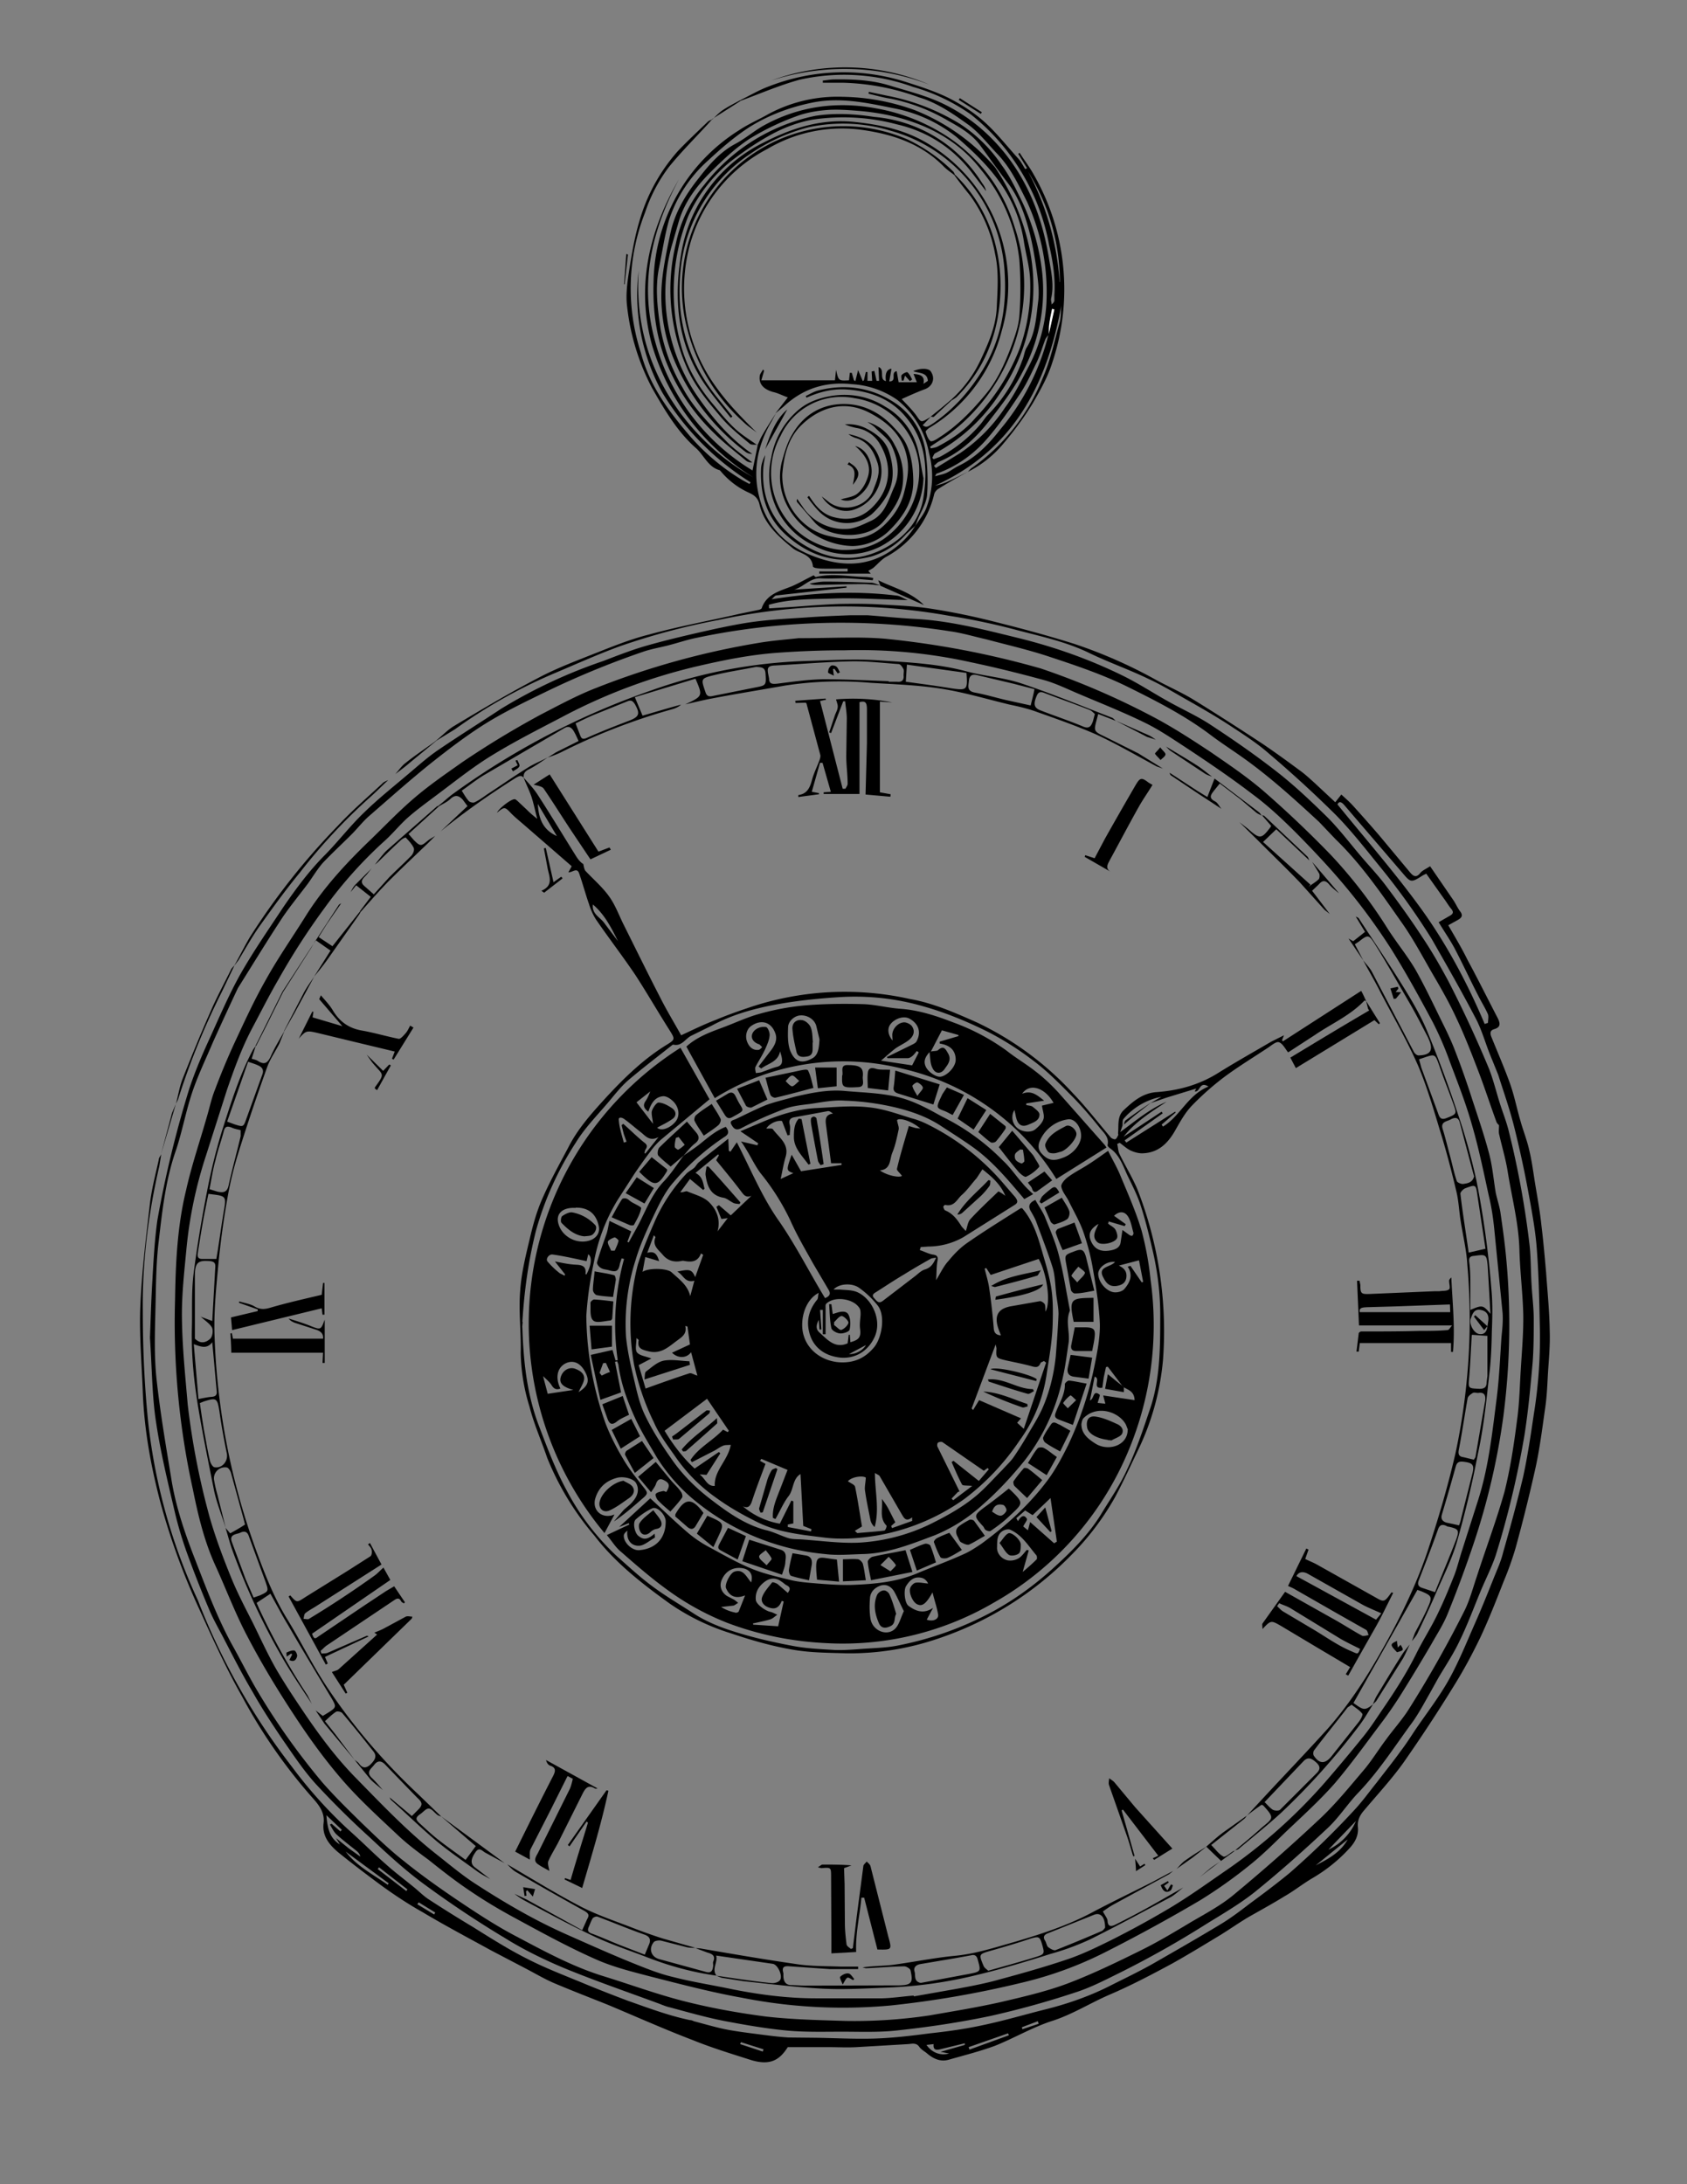 <svg xmlns="http://www.w3.org/2000/svg" xml:space="preserve" width="612" height="792" viewBox="0 0 612 792">
  <rect x="0" y="0" width="612" height="792" fill="#808080" stroke="none"/>
  <path d="M158 268.7c2.3-1.8 4.3-4 6.8-5.5 10-6 20.1-12 30.5-17.4 6.4-3.4 13.3-6 20.1-8.7 6.6-2.6 13.2-5.3 20-7 10.9-3 21.9-5 32.8-7.5l7.2-1.5c.4-.1 1-.4 1-.8 1.9-5 6.6-6 10.8-7.7 2.6-1.1 5.1-2.6 8-4 0 0 .5.7.9.6 5.9-1.4 11.8-.1 17.7 0 1 0 2 .2 3 .4l-.2.8c-3.4-.3-6.8-.6-10.2-.7-3 0-6 .2-9 0-3.7 0-6 3.2-9.3 4.1l19-1.2v.5l-25.4 2.8c-.6 0-1.1.8-1.8 1.4 15.3-2.4 30.4-3.2 45.6-1.3 1.2.2 2.3 1 3.8 1.6-9-.2-17.4-.8-25.8-.6-8.2.3-16.6 0-24.6 2.3l.1 1.3 9.6-.6c5.2-.4 10.4-.8 15.6-1 4.6-.1 9.1-.1 13.7.1 6.6.4 13.2.6 19.7 1.6 7.8 1.2 15.6 2.8 23.4 4.8 9.6 2.4 19.3 5 28.8 8a175 175 0 0 1 29.7 13.1c4.4 2.4 9 4.4 13.3 7 8.6 5.3 17 10.7 25.5 16.3 4.4 3 8.7 6.1 13 9.3 2 1.4 3.7 3 5.6 4.7l7.5 7 2.2-2.8c1.4 1.3 2.8 2.5 4 3.8a530 530 0 0 1 9.9 11.2l11 13.2c1.1 1.3 2.2 2.2 3.7.3.8-1 2.1-1.5 3.6-2.5l8.3 12.1c1 1.4 1.6 3 2.7 4.4 1 1.4.4 2.2-.8 2.9l-3.6 2c2.4 4.2 4.9 8.3 7 12.6 3.8 7 7.3 14.1 11 21.2.9 1.9 1 3.2-1.4 3.9-1.4.4-1.5 1.4-1 2.7 2.3 5.7 4.8 11.4 6.9 17.3 1.5 4.3 2.4 8.9 3.7 13.3 1 3.6 2.4 7 3.2 10.7 1 4.1 1.5 8.4 2.2 12.6.8 4.8 1.7 9.7 2.2 14.6.7 5.7 1.2 11.4 1.7 17.2.5 7 1.2 14 1.3 21.1.2 5.4-.4 10.9-.7 16.3-.2 4-.4 8-1 11.9-1 7-1.9 14.2-3.4 21.1a606 606 0 0 1-7.2 29 112 112 0 0 1-4.4 12.4c-2.7 6.9-5.4 13.8-8.5 20.4-2.9 6-6 11.8-9.5 17.4a565.6 565.6 0 0 1-18.4 28c-4.3 6-9.4 11.5-14.2 17.2-1.6 1.8-2.5 3.7-2.3 6 .3 2.9-.8 5.2-2.6 7.3-4 4.5-8.7 8.3-14 11.4-3.4 2-6.5 4.5-10 6.5-4.2 2.6-8.6 5-13 7.5-3.4 2-6.8 4.4-10.2 6.5-5.8 3.5-11.5 7-17.4 10.3-7.4 4-15 8-22.7 11.3-7 3-13.4 7.1-20.7 9.5-7.3 2.3-14 6.3-21 9.1-5.4 2-11 3.4-16.6 5-3.2 1-5.9-.3-8.3-2.4-.9-.7-2-1.3-2.6-2.2-1.1-1.6-2.7-1.1-4-1l-18.7 1.1c-3.4.2-6.8 0-10.2 0h-14.8c-2.8 4.3-6 7-13.6 4.6-6.9-2.2-13.8-4.3-20.5-7-10.5-4-20.8-8.6-31.3-13-6.5-2.6-13-5.1-19.6-7.9-3.2-1.4-6.3-3.2-9.5-4.9l-13-6.8c-8.4-4.6-16.9-9.1-25.1-14-5-2.8-10-6.1-14.7-9.5-5.4-4-10.7-8-16-12.3-3.1-2.7-5.7-5.8-5.1-10.5.4-3.4-1.3-6-3.5-8.5a193 193 0 0 1-26-37.2c-5.8-10.2-10.7-21-15.6-31.8a248.6 248.6 0 0 1-14-38.3c-3.5-13.2-6-26.7-6.5-40.5-.4-10.3-1.3-20.7-.9-31 .5-12.2 2-24.3 3.4-36.5.6-5.6 2.1-11.2 3.3-16.7 0-.7.6-1.3.9-2l-.7 4.3c-4 17.3-6.2 34.9-6 52.6 0 13.6.6 27.2 2 40.7a207.1 207.1 0 0 0 18 64.2 240.4 240.4 0 0 0 34 60.2c6 8.1 12.7 15.6 20 22.4l3.3 3c3.6 3.3 7.1 6.8 10.8 10 3.2 2.9 6.7 5.5 10 8.2 1.9 1.5 3.6 3.3 5.6 4.6a493 493 0 0 0 16 10c6.4 4 12.7 8 19.4 11.4 6.8 3.5 13.9 6.2 20.9 9.1 5.3 2.2 10.7 4.3 16 6.3 7.4 2.6 14.8 5.4 22.5 7 .5 0 1 .2 1.4.4 3.8 1 7.5 2.1 11.3 2.9 4.5.9 9 1.4 13.5 2 3.1.4 6.3.8 9.5 1l9.7.1c7.1.1 14.2.5 21.2.3 6.8-.2 13.6-1 20.4-1.9 6.5-.7 13-1.6 19.4-3 7.6-1.6 15-3.8 22.6-5.7 8.4-2.1 16.6-5 24.3-9 5-2.5 10.2-5 15.1-7.8 8.2-4.7 16.4-9.4 24.5-14.3 3.6-2.2 7-4.8 10.4-7.4 4.9-3.6 9.7-7.2 14.3-11a300.6 300.6 0 0 0 24-23.4c2.7-3 5-6.2 7.5-9.3 2.9-3.8 5.9-7.5 8.7-11.4 2-2.6 3.7-5.3 5.5-8 4.1-6 8.6-11.8 12.1-18.1 3.6-6.5 6.4-13.5 9.4-20.3 2.4-5.4 4.6-10.9 6.8-16.4 1.2-3 2.6-6 3.4-9.3 2.6-9.1 5.1-18.3 7.3-27.6 1.6-7.4 2.7-14.9 3.8-22.3a173.2 173.2 0 0 0 2.2-32.3c-.2-9.8-.4-19.5-1.2-29.2-.6-6.7-1.9-13.4-3.1-20a381 381 0 0 0-5-22.9c-1.6-6.4-3.8-12.6-5.8-18.9l-3.2-7.9c-1.7-4.4-3-9-5.2-13-5-9.6-10.4-19-15.7-28.3a247.7 247.7 0 0 0-18.6-26c-5.3-6.5-10.4-13.1-16.2-19a419 419 0 0 0-24.1-22.1c-4.5-4-9.6-7.2-14.6-10.5-4.6-3-9.3-5.7-14-8.4-5-2.8-10-5.9-15.2-8.3-7-3.4-14.5-6-21.5-9.4-8.2-4-17-5.9-25.8-8.2-8.2-2.2-16.6-4-25-5.3a215.1 215.1 0 0 0-83.7 1.5 248.9 248.9 0 0 0-36 9.6c-8.2 3-16.1 6.6-24.2 10a185 185 0 0 0-35.4 20l-7 4.3zm327.2 23c10.4 12.8 21 24.9 30.4 37.9 9.3 12.9 16.8 27 23 41.7l1.2-.4c0-1 .3-2.2 0-3.1-1-2.3-2.4-4.5-3.5-6.7-3-5.8-5.7-11.7-8.7-17.4-1.7-3.1-3.7-6-5.7-9.3l4-2.3c1.3-.7 1.5-1.4.6-2.5-1-1.2-1.8-2.6-2.7-3.8l-6.4-9-1.2.6c-4.4 2.8-4.4 2.7-7.7-1.2l-20.6-24c-1-1.2-2-2-2.7-.5zM118.4 658.2c.4 4.6 1.1 8.3 4.9 10.6l-1.4-2.3 4.6 3.7 4.2 3c-.2-1-.8-1.6-1.4-2.1-2.5-2-5-3.9-7.3-6-1-1-1.6-2.3-2.3-3.5l.6-.3 3.2 2.8.5-.6-5.6-5.3zM350 741.5v-.6l-9 2.2c-1.7.4-2.5 0-2.3-1.9l-2.6.3c2 2.8 5 4 8.2 3.1l-3.1-.6 8.8-2.5zm-209.4-58 .4-.6-15.6-11.5c4 5.3 10 8.3 15.2 12zM488.9 667l-11.6 9.4c4.5-2.3 9-4.7 11.6-9.4zm-7 3.7a20 20 0 0 0 10-10.4l-10 10.4zm-130.5 71.6.3.9L366 738l-.3-.7-14.3 5zm-214-65.1c0 .2-.2.3-.4.5l10.4 8 .4-.6-10.3-8zm14.5 12.6-.5.7 6.1 3.7.4-.7-6-3.7zm116.9 50.7-.3.7 8.2 2.7.3-.8-8.2-2.6zm108-6.6-.3-1-5.8 2.2.2.7 6-2zM351.2 171c-3.6 2-7.2 4-10.7 6.2-.7.4-1.4 1.2-1.6 2a35 35 0 0 1-17.4 22.7c-1.8 1-3.2 2.8-4.8 4.1l-1.7 1 .9 1h-18.7v-.8h10.3v-1H300c-1.3 0-2.6 0-3.8-.2-.5 0-1.3-.4-1.3-.6-.4-4.5-4.8-4.6-7.3-6.6-5.4-4.4-10.5-9-12.1-16-.5-2-1.6-3.1-3.5-4a28.8 28.8 0 0 1-10.6-8l-.3-.3c-4.2-1.1-5.7-5.4-8.6-8-3-2.6-5.7-5.8-8-9-3-4.2-5.5-8.5-8-12.9a83.1 83.1 0 0 1-9-29.5c-.5-3.9 0-8.1.6-12.1 1-6.3 2-12.6 3.8-18.6a65.4 65.4 0 0 1 14-25.6c3.5-3.7 7.2-7.1 10.8-10.6.5-.5 1.1-.6 1.7-1l-1.6 1.8c-4.7 5.1-9.7 10.1-14.1 15.5a57 57 0 0 0-8.7 16.6 75.3 75.3 0 0 0-1.5 50.8c3 11.5 9.7 20.7 17 29.3a78.9 78.9 0 0 0 20 17l2.4 1.3.4-.6a98 98 0 0 1-32-32.5 73.1 73.1 0 0 1-8.6-44.3c-1 15.5 2.1 30 9.8 43.5a84 84 0 0 0 31.8 31.5 84.9 84.9 0 0 1-36.8-48.1c-5.8-21.4-1-41.3 9.8-60-9.8 18.3-14.4 37.4-8.8 58.2a78.9 78.9 0 0 0 35.5 47.4l1.9-9.3c.5-1.1 1-2.4 1.6-3.4 1.6-2.8 3.3-5.4 5-8.1l-1.6 3c-5.9 10-7.3 20.5-3.2 31.4 3.1 8.2 9.4 13.8 17.2 17 9.7 4 19.7 4.9 29.2-1.4 3.7-2.5 6.8-5.5 9-9.3v.1c1.3-2 3-4 3.9-6.3a32.2 32.2 0 0 0 1-20.1 31.9 31.9 0 0 0-11.5-19.2 32 32 0 0 0-16.5-5.7c-9.6-1-17.7 1.6-24.7 8.1l-3 2.5 4.5-5.8c-2-.7-3.6-1.6-5.5-2-3.3-1-5-2.8-4.7-5.6 0-.8.7-1.6 1.2-2.5l.4.4-1 3.5h26.7l.4-3.8c.9 4 .9 4 4.7 3.8l.3-2.7h.7l.8 2.7.5.3 1-4 1.7 4 .4-.3.7-3h.6v3.2h1.7l-.2-3.4 1-.2.8 3.6h.9l-.2-5c2.5.8 0 4.5 2.7 5.1-.4-2.7.3-4.3 2-4.5l-.8 4.6c3 0 .3-3.3 2.7-3.7l.7 4h6.6l-1.2-3c2.4.2 4.2.6 3.6 3.6.8-.6 1.6-1 1.6-1.2-.3-3-3-2.6-5.3-3.4 2.5-1.2 5.5-1.1 6.3 0 1.8 2.5.8 5.4-2 6.5-3 1.1-5.8 2.4-8.5 3.6 1.9 2 3.7 3.8 5.2 5.8 1.9 2.7 1.7 2.8 4.6 1.1l.8-.5-3 3.1c1.3.8 1.5.8 3.7-.6 7.3-5 13.1-11.4 17.8-19 6.6-10.6 9-22.4 8.3-34.8a56.5 56.5 0 0 0-41.4-52.4 59.3 59.3 0 0 0-30-1.2 67.1 67.1 0 0 0-20.8 9.5 57 57 0 0 0-25 39c-2.6 18.4 1.1 35 13 49.6l5.4 6.7-.6.5c-2.6-3.3-5.3-6.5-7.8-9.9a55.8 55.8 0 0 1-11.2-29.5c-.6-7.4 0-14.8 1.4-22.2A54.8 54.8 0 0 1 277 51.7c10.3-5.3 21-8.7 32.9-7.5 9.3 1 18.3 2.8 26.6 7.8a59.7 59.7 0 0 1 26.9 68 57.8 57.8 0 0 1-26.2 35.1c-.6.4-1.5 1.2-1.4 1.5.4 1.2.8 2.5 1.7 3.3.4.4 2-.4 2.8-1 6.6-4.1 12-9.6 17-15.6 4.3-5 7-11 9.3-17 1.4-3.8 2.9-7.8 3.2-11.8.5-6.7.5-13.5 0-20.2A61.3 61.3 0 0 0 356 61.7c-8.5-11.1-20.5-17.1-34-20a87 87 0 0 0-10.6-1.5c-3.8-.3-7.7-.6-11.5-.3s-7.7 1-11.1 2.3a92.7 92.7 0 0 0-17 8.2c-5.3 3.5-10 8-14.5 12.5-5 5.1-9.2 10.8-11.2 17.9l-2.6 9a65.6 65.6 0 0 0 9.4 53.7c5.5 8 11.8 15.4 20 21.1-1 0-1.9-.3-2.5-.8a81.2 81.2 0 0 1-26.7-35.4 59.7 59.7 0 0 1-3.5-26.8c.6-5.7 1.8-11.3 3-17 1.6-7.5 5.5-14 10.2-19.9 3.7-4.8 7.7-9.5 13.3-12.5 3.6-1.9 6.7-4.6 10.2-6.6 13-7.2 27-9 41.5-6.2a69 69 0 0 1 25.1 10 59.7 59.7 0 0 1 24.6 33 65.8 65.8 0 0 1 0 42 68.6 68.6 0 0 1-23.8 33c-2.2 1.6-4.6 3-6.9 4.6l.3.6c.8-.2 1.8-.3 2.5-.7 5.2-2.7 10-6 13.7-10.4a76 76 0 0 0 16-25.1 65.8 65.8 0 0 0 3.8-25.1c-.2-4.7-1.6-9.3-2.3-14a49.8 49.8 0 0 0-9.3-22c-4.2-5.8-9.7-11-15.2-15.7a52 52 0 0 0-23-10.4c-9.7-2-19.3-4-29.2-2-8.3 1.7-16 4.6-23 9-5.2 3.4-10 7.5-14.6 11.8a49.6 49.6 0 0 0-14.4 21.8c-1.6 5.6-2.4 11.4-3.6 17.2-1.5 7.3-.6 14.7.5 22a65.2 65.2 0 0 0 8 21.5c4 7.5 10 13.5 15.9 19.5 2.8 2.9 6.2 5.2 9.4 7.7-.9 0-1.7-.2-2.3-.7-3.8-3.2-7.8-6.2-11.3-9.7a74 74 0 0 1-18.5-28.4c-3.1-8.8-4-17.8-3.7-27A66.1 66.1 0 0 1 268 47.3c3.4-2.3 7.2-3.9 10.7-5.9a52.9 52.9 0 0 1 27-6.3A80 80 0 0 1 332 40a74.8 74.8 0 0 1 29 20.7c6.1 9.2 10.4 19.2 12.6 30a67.9 67.9 0 0 1-10.7 51.7 64.2 64.2 0 0 1-23.7 22c-.4.2-.6 1-1 1.6l.5.5 2.2-.8a50.5 50.5 0 0 0 14.9-12c1-1.2 1.8-2.6 3-3.7a54 54 0 0 0 12-19.2c.7-1.5.8-3.3 1.6-4.7 3.2-5 3.5-11 4.2-16.6.5-3.7 0-7.6-.5-11.3-.8-5.4-1.7-10.9-3.2-16.1-1.6-5.6-3.7-11.1-7.4-15.9-3.4-4.4-6.6-9-10-13.6-3-4-7.2-6.4-11.5-8.8a67.4 67.4 0 0 0-20.8-8c-2.8-.4-5.4-1.2-8.1-1.8l.1-.7 6.6 1.4a79 79 0 0 1 26.4 10.2 53.2 53.2 0 0 1 15.2 15c2.6 3.5 4.6 7.5 6.5 11.4a81.1 81.1 0 0 1 8 26 62.3 62.3 0 0 1-6.9 37.5c-3.2 6.3-7.6 12-11.9 17.5-5 6.5-10.9 12-18.6 15.2-.6.3-1.1 1-1.7 1.4l.7.8 8.8-5.4a59.4 59.4 0 0 0 16.3-16.5c3.5-4.7 6-10 8.8-15.3 3.6-7 5.7-14.4 6.2-22.3a78.9 78.9 0 0 0-7-37c-3.1-6.2-6-12.5-11-17.6-3.3-3.5-6.4-7.5-10.2-10.3-5.6-4-11.3-8-18-10A86.7 86.7 0 0 0 306 30h-7.5v-.8c1.4-.1 2.8-.4 4.1-.4 6.8-.1 13.6.2 20.1 2.2 6.5 2 13.1 3.6 19.2 6.5 9 4.3 16.6 10.5 22.9 18.4 5.6 7.1 9.6 15 12.3 23.4 1.5 4.6 2.6 9.4 3.4 14.2.8 5 2 9.8.8 14.8-.1.7.2 1.4.2 2.1.6-.5.9-.9 1-1.4v-2c.4-6.1-.5-12.1-1.9-18.1A78 78 0 0 0 370 61.5a76.9 76.9 0 0 0-17.8-20 69.7 69.7 0 0 0-21-10 73.5 73.5 0 0 0-41.1-2.6c-7.3 2-14.2 5-21.3 7.6l-.2-.2c3.5-1.7 6.8-3.7 10.4-5a74.5 74.5 0 0 1 50.5-1.3c5 1.6 10.2 3.3 15 5.7 4.4 2.3 8.7 5 12.5 8.4 4.5 4 8.3 8.9 12.4 13.4 1 1.1 1.7 2.5 2.5 3.8l.7-.3-3.2-5.2.5-.4c1.6 2.6 3.5 5 5 7.7a83.5 83.5 0 0 1 6.9 68.2c-1.6 5.2-4.3 10-7 14.7-3.1 5.1-6.7 10-10.5 14.5-3.6 4.4-8 8-13.2 10.6.6-.6 1-1.2 1.7-1.6a72.6 72.6 0 0 0 25.3-32c2.9-6.5 4.4-13.6 6.3-20.5.6-2 .4-4.1.6-6.2-5.2 28.9-17.6 52.5-45.8 65.3 2-.4 3.7-1 5.3-1.8 2.3-1 4.5-2.2 6.7-3.3zm29.3-49.8c-.4.6-1 1.2-1.3 1.9-1 2.6-1.8 5.4-3 8-1.9 3.9-3.7 8-6.1 11.6-3.8 5.7-7.7 11.5-12.2 16.6-4.9 5.6-11 9.9-18 12.4-.3 0-.3.4-.7 1 1.7-.5 3-.7 4.3-1.3 1.4-.7 2.7-1.7 4.1-2.4 6.3-3 11-7.8 15.2-13.2a85 85 0 0 0 17.6-34.7l2-8.9-.8-.2-1 5.4-.1 3.8zm4-18.9c-.1-14.3-3.9-27.8-11.5-40a98.6 98.6 0 0 1 11.4 40zM140.7 283c-2.2 2-4.4 4.3-6.7 6.3a207.3 207.3 0 0 0-25.3 27.2c-5.2 6.3-10 13-14.8 19.7-2.7 3.9-5 8-7.4 12l-1.6 2.1c2-3.5 3.7-7 5.7-10.4a249 249 0 0 1 31.9-40.4c5-5.4 10.7-10.3 16.2-15.4.5-.6 1.3-.8 2-1.2z"/>
  <path d="M279.8 29.2a77.8 77.8 0 0 1 57.4 1.5 86 86 0 0 0-57.4-1.5zM85 350.2l-4.5 9.4A263.7 263.7 0 0 0 64.8 398c-.2.9-.7 1.6-1 2.4.8-3 1.3-6.2 2.4-9.1 3.2-8.1 6.5-16.2 10-24.1 2.3-5.4 5.1-10.5 7.7-15.8.2-.4.7-.8 1-1.2zM319.4 212.3c-2.1-.2-4.2-.5-6.2-.5-5.7 0-11.3.2-17 .3-.8 0-1.6 0-2.5-.5 1.9-.3 3.7-.7 5.6-.7 5.6 0 11.1.2 16.7.4 1.1 0 2.3.7 3.4 1z"/>
  <path d="m319.4 212.4-.8-2c5.6 2.8 11.8 4.2 16.6 9a47415 47415 0 0 1-15.8-7zM158.2 268.7l-9.7 8c-1.6 1.4-3.4 2.7-5.1 4 1.2-1.3 2.3-3 3.8-4.1 3.5-2.8 7.3-5.3 11-8zM63.8 400.3l-5.4 18.3 4-15 1.4-3.3zM258.4 43.3c1.2-1.1 2.4-2.4 3.7-3.3 2.1-1.4 4.3-2.5 6.5-3.7l.2.2-10.5 6.7zM227.8 92.3l-1.2 10.8h-.2l.8-11 .6.2zM348.2 35.6l8 5.1-.4.6-8-5.1.4-.6zM54.4 485c.2-4.7.4-12.8.9-21 .4-7.2.8-14.5 1.8-21.6A394.6 394.6 0 0 1 68.6 395c2-6.1 4.5-12 7.2-17.9 3.7-8.1 7.2-16.4 11.6-24.2 4.7-8.2 10.1-16 15.4-24 4.6-6.7 9.4-13.2 15.2-19 4.8-4.9 9-10.4 14-15.2 4.9-4.8 10.3-9.1 15.6-13.6 3.6-3 7.1-6.2 11-8.9 7.6-5.2 15.5-10.1 23.2-15.2a185 185 0 0 1 37-17.3c5.2-2 10.3-4 15.5-5.5 8.4-2.4 16.8-4.3 25.3-6.2 4.8-1 9.6-2 14.4-2.6 6.1-.8 12.3-1.1 18.4-1.5 5.3-.4 10.6-.6 15.9-.8h6.5c5.5.4 11.1 1 16.7 1.3 12.6.6 24.7 3.7 36.9 6.7 13.3 3.2 26.2 7.7 38.5 13.7 6 2.9 11.4 6.5 17.2 9.7 5 2.8 10.4 5.2 15.2 8.4 8.4 5.5 16.6 11.2 24.5 17.4 6.2 4.9 12 10.4 17.7 16 4.3 4.3 8 9.2 11.9 13.8 3.1 3.7 6.5 7.2 9.4 11.1 4.5 6 9 12.2 13.1 18.5 3.5 5.2 6.6 10.6 9.6 16.2a429.6 429.6 0 0 1 14.7 31.7c1.5 3.9 2.5 7.9 3.7 11.8 1.1 3.6 2.5 7 3.4 10.6a328.5 328.5 0 0 1 7.6 41.6c.5 4.6.4 9.2.7 13.9.2 4.2.8 8.5.8 12.8 0 5.2 0 10.5-.4 15.8-.8 8.8-1.6 17.7-3 26.5a335 335 0 0 1-10.4 43.4c-1.5 4.4-3.6 8.5-5.4 12.8-2.5 6-4.8 12.3-7.7 18.2-2.2 4.7-5.1 9-7.7 13.4l-3 5.4c-2 3.5-3.9 7.1-6.2 10.4-6.5 8.8-12.3 18-20 26-3.8 4-7 9-11 12.7-8.5 8-17.2 15.7-26.2 23-5.5 4.4-11.7 8-17.7 11.7a354.2 354.2 0 0 1-31.4 17.7c-5.3 2.6-10.6 5.4-16.3 7.2a320.7 320.7 0 0 1-30.7 8.5c-11 2.3-22.2 4-33.4 5.2-6.8.8-13.6.5-20.5.5-6.6 0-13.2.2-19.8-.4-7.5-.7-15-2-22.4-3.4-6.8-1.3-13.4-3.2-20.1-5-1.4-.3-2.8-.9-4.1-1.4-11.4-4.2-23-8.2-34.2-12.8-7.4-3.1-14.8-6.7-21.7-11-10-6-19.6-12.4-29-19.3-7-5.1-13.4-11-19.8-17a313.8 313.8 0 0 1-19.9-19.7c-4.5-5-8.3-10.8-12.2-16.4-3.7-5.5-7.3-11-10.5-16.7-4-6.7-7.5-13.7-11.1-20.6-1.5-2.8-3-5.5-4.3-8.4a414 414 0 0 1-8-20.2c-2-5.4-3.7-11-5-16.6-2.5-10.7-5.1-21.4-6.7-32.2-1.4-9-1.4-18.1-2.2-30.6zm489.4-77c-.2-.2-.8-.7-1-1.4-2.2-6-4.2-12.2-6.5-18.2-2.5-6.5-5-13-8-19.3-2.3-5-5-9.8-7.8-14.6-4-6.8-7.7-14-12.3-20.4-7.3-10.4-14.5-20.9-23.7-29.8l-6-6.3c-9-8.3-18.1-16.6-28.2-23.7-3.7-2.6-7.4-5-11-7.7-9.5-7.2-20-12.5-30.5-17.7-8.8-4.3-18.2-7.5-27.6-10.6-7.7-2.6-15.6-4.4-23.5-6.5-4.4-1-8.7-2.3-13.1-2.9a253.8 253.8 0 0 0-92 2.4c-3 .6-6 1.6-9 2.4-3.5 1-7.1 1.5-10.5 2.7a313.6 313.6 0 0 0-36.2 15c-7 3.4-14.2 6.9-20.8 11-6.7 4.2-13 9-19.2 13.9-7.9 6.3-15.4 13-23 19.6-2.3 2-4.2 4.5-6.4 6.7-3.5 3.5-7 6.7-10.4 10.3-2 2.3-3.6 5-5.4 7.5-3 4-6.3 8-9.1 12.1-5.6 8.5-10.9 17.2-16.3 25.8a1350.1 1350.1 0 0 0-9 19.5c-2.5 5.9-5.3 11.7-7.4 17.8-2.4 7-3.7 14.3-6 21.3-3.8 10.7-5 21.9-6.3 33-1 8-1 16.3-1.2 24.4-.2 8.3-.5 16.7.3 24.9 1.3 12.3 3.4 24.5 5.4 36.7 1.5 9.7 4.6 19 8.1 28.1 4.3 11 8.3 22 14 32.4 3.1 5.5 5.9 11.2 9.1 16.6a251 251 0 0 0 23.8 33.5c4.4 5 9.2 9.7 14 14.4 5 4.8 10 9.7 15.5 14 6.2 5 12.7 9.6 19.2 14 7 4.7 14.1 9.4 21.6 13.3 10.2 5.4 20.5 11 31.6 14.4 9.7 3 19.2 6.5 29 9s19.8 4.3 29.8 5.6c9.6 1.1 19.3 1.3 28.9 1.6a184.5 184.5 0 0 0 30.5-2c8.6-1.5 17.2-2.9 25.7-4.8 8.1-1.9 16.4-3.8 24.2-6.7 9-3.4 17.9-7.7 26.6-12 6.3-3.1 12.3-6.7 18.3-10.3 5.3-3.1 10.8-6 15.5-9.9a663 663 0 0 0 31.1-27.4c5.8-5.4 10.9-11.7 16-17.7 3-3.5 5.4-7.5 8.2-11.2 2.6-3.6 5.6-6.9 8-10.6a415.6 415.6 0 0 0 20.7-36.6c1.8-3.8 2.9-8 4.3-12.1 3.3-10.2 7.1-20.3 10-30.6 2.1-8.4 3.4-17 4.5-25.6.9-6.2 1-12.4 1.4-18.7.4-6.7 1-13.3.9-20-.2-7.9-1.2-15.7-1.4-23.6-.3-9.7-2.8-19-4.3-28.5-.7-4.3-2-8.6-3-13-.3-1-.1-2-.1-3.4z"/>
  <path fill="#FFF" d="M380.5 121.2c0-1.3 0-2.6.2-3.8.2-1.8.6-3.6 1-5.4l.8.2-2 9z"/>
  <path d="M274.9 161.3c-1-.1-2.3.1-2.9-.4-3.6-3-7.4-6-10.5-9.7-4.3-5.1-8.7-10.3-11.7-16.5a70.3 70.3 0 0 1-4.6-46.4A48 48 0 0 1 255.5 67a68.4 68.4 0 0 1 40.3-25c7.1-1.1 14.3-.7 21.4.4a51.3 51.3 0 0 1 39.1 24c.6.8 1.2 1.7 1.4 2.9l-5.5-7.2c-7-8.8-16-14.5-26.8-17a75.2 75.2 0 0 0-30.7-1.7c-5 .9-9.8 2.7-14.2 5-5.6 3-10.9 6.6-15.9 10.5a56 56 0 0 0-14.8 19.2A73 73 0 0 0 247 125c2 7.8 6 14.7 11.2 21 2.6 3.1 5.2 6.4 8.2 9.2 2.5 2.4 5.5 4.2 8.3 6.2z"/>
  <path d="M346.2 63.5c-1.3-1.1-2.8-2-4-3.3-8-8-18-11.4-28.8-13a53.1 53.1 0 0 0-35 6.8 56 56 0 0 0-28 34.3 60.7 60.7 0 0 0 9.5 52.2c4.3 6 9.4 11.2 14.7 16.4-1.6-1.3-3.3-2.3-4.7-3.7a68 68 0 0 1-20.4-33.2 58.6 58.6 0 0 1 79.8-69.4 61 61 0 0 1 16.5 11.6c.3.3.4.7.6 1l-.2.3z"/>
  <path d="M346.4 63.3a53.2 53.2 0 0 1 15 26.6c2 8.5 2 17.1.5 25.5-2 11-7 20.8-15 28.7l-1.5 1-.2-.3c4.5-4.1 8.1-9 10.6-14.4 2.8-6 5.5-12.1 5.8-19 .3-6.5.8-13-.6-19.3a51.6 51.6 0 0 0-9-21.1c-2-2.5-4-5-5.8-7.5l.2-.3zM330.1 138.2l-1.8-2-.5 1.8h-.7c0-.7-.3-1.6 0-2 .5-.6 1.8-1.2 2.1-1 .8.7 1.2 1.7 1.7 2.6l-.8.6z"/>
  <path d="M337.7 151c2.5-2 5-4 7.5-6.2l.2.2-6.6 6.1c-.2.2-.7 0-1 0-.1 0 0 0 0 0zM335 173.4a28.9 28.9 0 0 1-15.5 24.7 26 26 0 0 1-24.3-.3 28.1 28.1 0 0 1-15.4-31.9 29 29 0 0 1 10.4-17.7c3.4-2.7 7.5-4 11.8-4.7 7-1 13.5.4 19.2 4A24.9 24.9 0 0 1 333 163c.8 3.4 1.3 7 2 10.4zm-30 26c6.4.2 10.9-1 15.2-3.7a30.1 30.1 0 0 0 13.2-27.1 27.5 27.5 0 0 0-23.3-24.2 24.3 24.3 0 0 0-26.9 13.6 28 28 0 0 0 21.9 41.4z"/>
  <path d="m332.2 190.5-3.4 3.1a27.7 27.7 0 0 1-12.7 8.2c-11.7 3-21.9.3-30.8-7.7-7.3-6.5-9.6-14.9-9.2-24.2.1-1.7.7-3.3 1.5-4.9-.2 1.6-.6 3.2-.7 4.8-.9 14 6.3 23.8 18.1 29.6 8.3 4 16.8 3.8 24.7 0 7.8-3.8 13.9-10.1 15.3-19 1.6-10.2.9-20.3-6-28.7-5.6-7.1-13.5-10-22.4-10.5-5-.2-9.6 1-14 3l-.3-.6c1.5-.7 2.9-1.6 4.5-2 10.2-2.6 20-1 28.6 5a25.7 25.7 0 0 1 10.5 18.2c.6 4.9.8 10 .4 14.8-.3 3-2.2 6-3.4 8.8l-.8 2.2zM277.6 162.9c1.8-5.4 3.9-11 8-14.4l-8 14.4zM289.8 231.4c12.1 0 21.7-.6 31.2.2a321.6 321.6 0 0 1 56.6 10.8 278 278 0 0 1 41.6 18c6.9 3.7 13.5 8 20 12.3 6.7 4.6 13.5 9.2 19.6 14.5a392 392 0 0 1 23.9 22.7 174 174 0 0 1 20.8 27c3.2 5 7 9.6 10 14.7 3.5 6.2 6.6 12.8 9.8 19.3 1.8 3.6 3.5 7.2 4.9 11 1.8 4.6 3.4 9.2 5 14 2.3 7.2 4.9 14.5 6.9 22 1.3 4.7 1.7 9.7 2.5 14.5.5 2.4 1.3 4.7 1.7 7.1.7 4.9 1.4 9.7 1.9 14.6a258.1 258.1 0 0 1-.8 59.3 250.5 250.5 0 0 1-10.7 46 429 429 0 0 1-9.5 25.7c-1.6 4-4 7.6-6 11.2a719 719 0 0 1-11.2 18.5c-2.3 3.6-4.7 7.1-7.3 10.5-5.5 7.3-10.8 14.7-16.7 21.6-5.5 6.2-11.7 11.8-17.7 17.5-4 3.9-7.9 7.8-12.2 11.3a175 175 0 0 1-18.8 13.4 612.5 612.5 0 0 1-34 18.6c-9.8 5-20.2 8.8-30.9 11.3a362 362 0 0 1-47.3 8.2 188.5 188.5 0 0 1-53.9-2.8c-11.2-2-22.2-4.9-33.2-7.7-6.9-1.8-13.8-3.5-20.2-6.4-9.7-4.3-19-9.4-28.4-14.5-5.6-3-11.2-6.3-16.5-9.9-5.3-3.5-10.4-7.5-15.4-11.5-3.8-2.8-7.6-5.6-11-8.8-7-6.6-14.2-13.1-20.5-20.4-6.3-7.3-12-15.2-17.3-23.3-6.2-9.4-12-19-17.2-29-4.3-8.2-7.6-17-11.4-25.3-4-8.8-6.2-18-8.1-27.4a280.5 280.5 0 0 1-6.5-68.7c.2-13.3.8-26.8 4-39.9 2-9 5-17.7 7.5-26.5 1-3.3 1.7-6.8 3-10a251 251 0 0 1 7-16.8c3.7-7.9 7.3-15.8 11.6-23.3 4.4-7.9 9.6-15.3 14.4-23 6.3-10 14.3-18.7 22.8-26.9 5.6-5.4 10.9-11 16.8-16 5.4-4.6 11.4-8.7 17.2-12.8a332.9 332.9 0 0 1 28.4-17.2c6.6-3.4 13.2-7 20.2-9.7a288 288 0 0 1 58.3-16.2c5.8-1 11.7-1.4 15-1.8zm41.7 492.2v.3l15.3-2.7c5.4-1 10.8-2 16-3.5 8.2-2.2 16.3-4.5 24.3-7.2 5.4-1.8 10.5-4.3 15.6-6.8a340 340 0 0 0 21.6-11.8c6.7-4 13-8.5 19.5-13a193.1 193.1 0 0 0 36.6-32.3 620 620 0 0 0 14.4-17.2c2.4-3 4.4-6.1 6.5-9.2 4.6-6.7 9-13.5 12.6-20.8 2.4-4.8 5.3-9.3 7.6-14.1 2.3-4.7 4.3-9.6 6.2-14.4 1-2.7 1.7-5.6 2.6-8.4l6-18.8c3.8-12 5.1-24.6 6.7-37 .9-7.3 1.2-14.6 1.7-21.9.3-2.9.6-5.8.4-8.7l-3-30.2c-.4-4.1-1-8.2-2-12.3-1.9-8.7-3.7-17.5-6.2-26-2.2-7.8-5.2-15.3-8-22.8a121 121 0 0 0-6.1-14.1c-4.8-9-9.7-17.9-15-26.4-4.8-7.5-10-14.7-15.6-21.5-5.9-7.2-12.3-14-18.8-20.6-5-5-10.3-10-16-14.2-8.1-6.2-16.7-12-25.2-17.6-4.6-3-9.2-6.1-14.2-8.5-7.8-3.8-15.9-7-23.9-10.4-4-1.7-7.9-3.6-12-4.8-8.8-2.4-17.6-4.6-26.6-6.5a186.5 186.5 0 0 0-46-4.4c-8.1 0-16.3.3-24.5.9-9.7.7-19.2 2.6-28.7 4.8a203.6 203.6 0 0 0-49.6 18.6c-8.8 4.6-17.5 9-25.9 14.2-6.6 4.1-12.7 9-19 13.7-3.7 2.8-7.5 5.5-11 8.6-3 2.7-5.6 6-8.7 8.7a156 156 0 0 0-21.4 24 251.4 251.4 0 0 0-16.6 25.7c-3.5 6-6.5 12-9.7 18-3.7 7-6.4 14.5-9 22l-7.7 24.1a155.5 155.5 0 0 0-7 33.1c-.8 8.5-1.8 17-1.7 25.5.1 10.6 1.2 21 2.1 31.6a271.7 271.7 0 0 0 8 41c2.1 7.3 4.8 14.5 7.7 21.6 2.3 5.7 5.2 11.2 8 16.7 2.7 5.5 5.2 11 8.2 16.3 3.3 5.7 7 11.2 10.7 16.7 5.6 8.2 11.5 16.1 18.5 23.2 9.6 9.8 19 19.7 29.8 28.1 4.3 3.4 8.6 7 13.2 10 6.3 4.1 12.7 8 19.3 11.6a196 196 0 0 0 15.3 7.5c7.9 3.5 15.7 7 23.7 10.2 4.5 1.8 9 3.6 13.8 4.7 7 1.8 14.2 2.9 21.3 4.4 10 2 20.1 3.3 30.4 3.3h24c3.9-.1 7.7-.7 11.5-1z"/>
  <path d="M309.3 198c-15.8-.4-29.5-14.8-25.7-30.4 1-3.6 2-7.2 4-10.4 4.2-7.1 10.9-10.9 19.2-10.7 6.8.2 12.7 3.3 17.3 8.3 2 2.1 4 4.5 5 7 1.6 3.8 2.1 7.9 2.2 12.1.2 7.7-3.6 13.4-8.5 18.3a19.6 19.6 0 0 1-13.5 5.8zm-25.5-26.2a23 23 0 0 0 10.3 19.8 21 21 0 0 0 7.3 2.9c7 1.7 13.6 1.4 19.3-4 3.5-3.3 6-7.1 7.2-11.6 1-3.7 1.8-7.6 1.4-11.3-1-8.5-6.2-14-14-18-9.6-4.9-18.3-1.4-24.3 4.3-5.1 4.8-6.6 11.2-7.2 18zM498.1 618c-1.6 2.5-3.1 5.2-5 7.7a255.3 255.3 0 0 1-28.2 31.5c-5 4.6-10.3 8.8-15.4 13.1-.4.4-1 .5-1.6.7h.1c3.1-2.6 6.3-5.2 9.4-8 4.3-3.7 5.3-3.5.9-8.3l-.6-.3c-1.8 1.2-3.5 2.5-5.3 3.9l6.4-6.9c7.6-8.2 15.3-16.2 22.8-24.5 7.8-8.8 14.2-18.7 20-29 6.8-12 12.8-24.5 17-37.6 3.6-11 6.8-22 9.4-33.3a230.6 230.6 0 0 0 4.3-68.5c-.3-5.3-1.6-10.5-2.4-15.7-.6-3.6-.7-7.3-1.6-10.9-1.5-6.4-3.2-12.9-5.1-19.3-2.7-8.8-5.2-17.8-8.8-26.3-4-9.1-9-17.7-13.6-26.5-2-4-4.2-7.7-6.3-11.6 1.1 1.4 2.4 2.7 3.2 4.2l15.2 29c.3.6 1.1 1.3 1.7 1.3 4.4-.1 5.5-1.9 3.7-5.9l-.3-.7c-2.1-4-4.1-8-6.3-11.8-4.3-7.4-8.5-14.9-13-22.1-2.2-3.4-2.5-3.3-5.7-.8l-1.5 1 3.1 5.9-5.4-8 1.7 1 4.3-3.4-3.4-5.6c.4.3 1 .4 1.2.8 5.4 8.3 11 16.5 16.2 24.9 3.2 5.2 6.4 10.6 8.7 16.3 4 9.7 7.7 19.7 11 29.7 2.7 7.8 4.9 15.9 6.7 24a343.3 343.3 0 0 1 5.5 40.2c.4 4.8.3 9.7.1 14.6-.1 5.4-.3 10.8-1 16.1-1 9.4-2 18.8-4 28a371 371 0 0 1-7.7 32.3c-1.9 6.5-5.1 12.7-7.8 19-2 4.6-4.1 9.1-6.3 13.7-.5 1.2-1.4 2.2-2.2 3.2l1.1-3c1.6-3 3.3-6.1 4.7-9.3 1.7-3.8 1.4-4.2-2.4-5.8l-1.4-.5-23.2 41c3.7 2.7 4.1 2.8 7.1.5zm41.5-137 .3-2c.3-2.1-.5-3.6-2.7-4-2.4-.5-3 1.4-3.6 3-.8 2 1 5.3 2.9 5.7 2.1.4 2.9-1 3.1-2.8zm-19 96.3c2.5-6.3 5.2-12.6 7.6-18.9 1.3-3.5 1-4-2.6-4.8-.4 0-.8-.2-1.1-.4-1.4-.5-2.2-.3-2.8 1.3-2.2 6.2-4.6 12.4-7 18.5-.5 1.3-.3 2.2 1 2.7l4.8 1.6zm-61.9 76.1c.9.8 1.8 2 3 2.8.7.4 2.2.5 2.7 0l13.3-13.3c1.6-1.6 1-2.8-.4-4-1.5-1.3-2.8-2-4.5-.2l-14 14.7zm76-124.1c.2-.5.6-.8.6-1.2l3.5-20.3c.2-1.8-.3-3.1-2.6-2.7-.6 0-1.4-.3-1.9 0-.7.4-1.8 1.2-1.9 2-1.1 6.2-2 12.5-3.2 18.7-.3 1.7.2 2.4 1.8 2.6l3.7.9zm0-102.9-5.2-19.6c-.6-2-2.2-1.5-3.4-.8-1.4.7-3.6.8-2.7 3.5 1 3.2 1.8 6.6 2.7 9.9.8 3 1.4 6 2.4 8.9.2.5 1.6 1.1 2.3 1 1.6-.2 3.5-.5 4-2.9zm-5.4 126.7c.3-.8.6-1.6.7-2.3l4-15.9c1-3.7.5-4.5-3.4-4.9-1.5-.1-2.1.4-2.5 1.8a856 856 0 0 1-5 17.3c-.5 1.6.1 2.5 1.6 3l4.6 1zm-38.9 65-1.5 1c-4 5.2-8.2 10.3-12.2 15.6-.3.4-.4 1.4-.1 1.9 2 3 4 3.1 6.3.4l10-12.6c.7-.9 1.6-2.5 1.3-3-1-1.3-2.5-2.2-3.8-3.2zm24.4-234 .8 3 6 16.3c.6 1.7 1 2.9 3.2 2 3.3-1.3 3.7-1.5 2.8-4.1-1.7-4.9-3.7-9.7-5.4-14.7-1.6-4.5-1.5-4.5-5.9-3l-1.5.5zm24.1 68.7-2.9-19.1c-.6-4.2-.5-4.3-4.5-2.8-.7.3-1.8 1.4-1.7 2 .8 7 2 14.1 3 21.3l6.1-1.4zm1.8 23.5-1-17.2c-.4-4.3-.6-4.3-5-3.7-1.4.1-1.9.7-1.7 2.2.3 2.3.4 4.7.4 7V475c4.4-1.9 4.6-1.8 7.3 1.4zM534 484l-.1.4c-.3 5-.5 9.9-.9 14.8-.4 4.3-.5 4.2 3.7 4.4 1.8 0 2.6-.6 2.6-2.3l.3-2.4v-14.5l-5.6-.4zM177.9 681.4c-1.7-1-3.4-1.8-5-3-4.8-3.5-9.8-6.9-14.4-10.7-5.7-4.8-11-10-16.6-15-.3-.3-.4-.7-.6-1l8.1 6.8 2-2c2-1.9 2-2.8 0-4.6a1635.4 1635.4 0 0 1-11.7-12.1c-1.5-1.5-2.8-1.4-4 .2-1 1.3-3 2.5-.9 4.6 1.5 1.4 2.8 3 4.1 4.5-1.5-1.3-3.3-2.6-4.6-4l-5.7-7c.5.4 1.2.8 1.6 1.3 1.1 1.6 2.3 2 4 .6 2-1.9 2.6-3.3 1.2-5-3.7-4.7-7.4-9.3-11.3-13.9-.4-.4-1.7-.7-2.2-.4-1.4.9-2.6 2.1-4 3.4l3.8 4.8 7 9.3-11-13.2-3.2-4.8 2.6 2 2.3-1.4c2.6-1.7 2.6-2 1-4.8-5.4-9-10.8-17.9-16-26.9-2.2-3.6-4.1-7.3-6.3-11.2l-5 3.3.9 2.1a245 245 0 0 0 17.6 31.5l1.5 3c-3.6-5.5-7.3-10.9-10.6-16.6a245 245 0 0 1-18.1-38.8c-1-2.7-1.7-5.6-2.6-8.4l1.7 2c1.8-1 3.6-2 5.4-3.2l-.6-2.3-4.5-16.4c-.2-.8-1-2-1.6-2a4 4 0 0 0-4.5 4.8c.3 1.7.7 3.5 1.2 5.2l3 12c-1.4-4.5-3.2-8.9-4.2-13.4-2-10-4-19.8-5.7-29.8-1.6-9.6-2.6-19.2-2.4-29 .2-6.6-.2-13.2.6-19.8 1.3-10.4 3.1-20.8 5.1-31.1 1.4-7 3.1-14 5.2-20.8 3.2-10 6.3-20.2 11.3-29.6l1-1.4-1.5 4.7c.9.3 1.7.4 2.4.9 2.3 1.4 3.4.6 4.5-1.7 1.4-3.2 3.3-6.2 5-9.3l-1.8 4.5c-1.5 3-3.4 5.6-4.5 8.7-3.6 10-7 20.1-10.2 30.3-1.7 5.4-3.1 11-4.1 16.6a301 301 0 0 0-3.3 23.7c-.8 8.5-1.7 17.1-1.5 25.7a251 251 0 0 0 14.8 78c3.1 8.5 6.3 17 11.1 25 5.3 8.5 9.7 17.7 15.3 26 9.4 14 20.4 26.8 32.7 38.3l8.4 8.1c-.5-.2-1-.3-1.4-.6-1.1-.8-2-2.2-3.1-2.3-1-.1-2 1.2-3 1.9-1.9 1.3-2 2-.2 3.6 2.2 2 4.3 4 6.6 5.8 3.2 2.5 6.5 4.8 9.9 7.3l3.7-5-2.7-2.3-9.9-8.5 5.3 3.9 17.8 13.1-7.2-3.9c-1.1-.7-2.1-2-3.4-.1-1.8 2.6-1.9 4.3-.1 5.6l5.5 4.2zm-105.2-204L77 479l1.1-19.5c.1-1.4-.3-2-1.8-2.2-4.3-.4-5.5.4-5.6 4.8v23.3c2 2 4 1.5 5.6 0 .8-.8 1.1-3 .6-4-.8-1.5-2.4-2.4-4.2-4.1zm5.8-21 .5-3c.8-5.1 1.5-10.3 2.4-15.4.6-3.8.3-4.3-3.4-4.8l-2.4-.3-1.2 6c-1 5-1.8 10.1-2.6 15.2-.1 1-.4 2.4 1.5 2.4h5.2zm-6 52.4c.6 4 1.1 7.7 1.8 11.4.6 3.2 1.1 6.4 1.9 9.6.2.8.9 2 1.5 2.2 2.7.6 5.1-2 4.6-4.9-1-5-2-10.2-2.7-15.4-.8-4.7-1-5-5.7-3.5l-1.5.6zm14.8-99c-1.2-.3-2.4-.5-3.4-1-1.5-.5-2.2-.4-2.7 1.3-.9 3.5-2.2 7-3 10.5-1 3.5-1.5 7.1-2.2 10.6l2.9.9c1.9.4 3.4.4 4-2.1 1.3-6 3-12 4.4-18v-2.2zM92 579.3l2.3-.8c3.2-1.5 3.2-1.5 2-5l-6-16.4c-.6-1.9-1.8-2-3.2-1.3-1.4.6-4 .5-3 3.3l5 13.5 2.9 6.7zm-9.6-172.6 2.7 1c3.2 1 3.2 1 4.3-2.1l5.7-15.8c.6-1.4.3-2.5-.9-3.2-1.1-.6-2.4-1-4.2-1.6l-7.6 21.7zM72 507.3c2-.4 3.4-.7 4.8-.8 1.5-.1 2-.8 1.8-2.2L77 486.7c-1.9 2.5-4 1.7-6.7.7l1.7 19.9zM159 292.2c2-1.5 3.7-3.2 5.7-4.6a276.7 276.7 0 0 1 72-37.4 183.3 183.3 0 0 1 55.1-10.5c9.3-.3 18.6-.9 27.8-.2 10.4.7 21 1.2 31.2 4 6.6 1.7 13.5 2.2 20 4.4 11 3.7 21.7 8.1 32.5 12.3.6.2 1 .8 1.5 1.2l-6.4-2.5-.5 1.9c-1.2 4.4-1.1 4.4 3.1 6.4l12 6 8.9 5.5-2.3-.8c-7.4-4-14.6-8.2-22.2-11.7-6.9-3-14-5.5-21.1-8-3.2-1.2-6.6-2-10-2.7-8.3-2-16.6-4.5-25-5.8-8.4-1.3-16.9-1.6-25.4-2.1a130 130 0 0 0-31.2 1c-8.9 1.6-17.8 3-26.6 4.7-3.2.6-6.3 1.4-9.5 2.1 6.4-3 6.4-3 3.7-9.3l-22 6.7 2.8 6.7c4.9-1.4 9.4-2.8 14-4-.9.8-2 1.3-3 1.6a223 223 0 0 0-40.4 15.6c-1.6.8-3.3 1.4-5 2l3-1.9 8.2-4.1c-.7-1.5-1.2-2.7-1.9-3.8-.8-1.2-1.8-1.8-3.4-.8l-29.1 17c-2.8 1.7-5.4 3.8-8 5.6.9 1.4 1.6 2.7 2.6 3.8.4.4 1.6.7 2.1.4 1.5-.7 2.9-1.7 4.3-2.7 4.9-3.2 9.6-6.5 14.6-9.6 2.4-1.6 5.1-2.6 7.7-4-2.3 1.5-4.6 3.2-7 4.4-1.4.7-2 1.6-1.8 3-1-1.1-1.8-.5-2.8 0-9.5 6-18.7 12.4-27.4 19.5l9.8-9.2-1.7-2.3c-1.3-1.4-2.6-2-4.4-.4-1.2 1.2-2.9 1.9-4.3 2.8l-.1-.2zM322.4 247v.2h3c1.7.2 2.6-.5 2.4-2.3 0-.8.2-1.6 0-2.2-.4-.8-1.1-1.8-1.7-1.9-5.8-.4-11.6-1.1-17.3-1-9.2.2-18.4 1-27.6 1.5-2.5.1-3 .7-2.5 3.2l.3 1.5c0 2 1.1 2.1 3 1.9 5.5-.7 11.1-1.5 16.7-1.6 7.9 0 15.8.4 23.7.7zm-48-5.2c-5.1 1-10.3 1.8-15.3 3s-4.8 1.4-3.2 6.1c.4 1.4 1.2 1.8 2.5 1.5l16.5-3.3c3-.6 3.1-.9 2.8-5-.2-2.3-1.7-2.1-3.4-2.3zm-65.6 20.5 1.7 4.4c.4 1.1.9 1.5 2.3.9 5.1-2.3 10.3-4.3 15.5-6.3 3.6-1.4 4-2.5 2-6-.7-1-1.2-1.6-2.7-1l-11.4 4.6c-2.5 1-4.9 2.2-7.4 3.4zm166.5-12.4-7.7-2-12.7-3c-1.8-.5-3.2-.4-3.4 2-.2 1.9-.8 3.6 2 4.2 3.8.7 7.5 1.8 11.3 2.7l9.1 2c.5-2.1 1-3.8 1.4-6zm21.9 9c-.6-.5-1.2-1.2-2-1.5-5-2-10.2-3.8-15.2-5.7-1.5-.5-3-1.6-3.9.6-1.3 3-1 4.4 1.4 5.3 5.1 2 10.3 3.7 15.3 5.8 2.3 1 3 0 3.7-1.9l.7-2.7zM350.6 244l-21.6-3-.4 6.2c5.8.8 11.2 1.5 16.6 2.4 5.6.8 5.9.6 5.4-5.6zM260.1 716.4c-8.8-1.2-17.2-3.5-25.4-6.7-6.5-2.5-13.2-4.7-19.5-7.7-8.5-4-16.8-8.5-25-12.9-1.3-.7-2.5-1.6-3.6-2.4l4.3 2 20.3 11.2 1.8-4c.9-1.5.5-2.1-1-3-8.3-4.6-16.6-9.3-24.8-14.1-1.2-.7-2.2-1.8-3.2-2.8l2.7 1.6c8 4.7 16 9.6 24.3 13.9 5.9 3 12.2 5.1 18.4 7.5a187 187 0 0 0 11 3.9l11.9 3.4c-1.1 0-2.3 0-3.4-.3l-9-2.3c-.8-.2-2.3 0-2.7.5-2 2.4-1 5.4 2 6.2L256 715c2 .6 2.5-.4 2.7-2 .1-.5-.1-1.1 0-1.6 1-2.2-.3-2.9-2.1-3.4l-4.3-1.6 1.7.1c11.6 2 23.2 4 35 5.7 5.2.8 10.6.7 16 .9h6.3v.9H301l-14.5-1c-2-.2-3 .2-2.3 2.5v1.2c.1 2 1 3.2 3.2 3.1l4.4.2 34.5-.1c4.5-.1 5-1.1 4-5.5-.2-.6-1.5-1.4-2.3-1.4-4.6.1-9.3.5-13.9.7l-1.2-.3c3.8-.6 7.7-.5 11.4-1 7.4-1 14.7-2.5 22-3.2 7.5-.7 14.5-3 21.6-5 9.8-2.9 19.5-6 28.6-10.9 7-3.7 14.3-7.2 21.4-10.8l7.7-4.1-1.5 1.2-20 10.9c-1.5.8-2.7 1.7-4 2.6.7 1.4 1.6 2.4 1.7 3.4.1 2.4 1.6 2 2.8 1.4 4.4-2.2 8.6-4.4 12.9-6.8l11.8-6.7c-1.6 1.2-3 2.6-4.6 3.5-9.8 5.2-19.5 10.5-29.4 15.4a94.1 94.1 0 0 1-14.2 5.2c-8.9 2.8-17.8 5.5-27 7.7a160.6 160.6 0 0 1-32 4.5c-8 .3-15.8.8-23.6.4-9.6-.5-19.1-1.7-28.7-2.7l-7.7-1.2c-.7-.1-1.4-.5-2.2-.8 6.7 1 13.4 2 20 2.7 1 .1 2.4-.3 3-1 1.2-1.4-.6-5.6-2.5-6l-20.6-3c.7 2.6-1.8 4.9.2 7.4zm74 2.6 17.2-3.2c4.6-.9 4.6-.9 3.4-5.2-.3-1.2-.9-2-2.4-1.6l-5.5 1-13 2.2c-1.5.3-2.5 1.2-2 2.8.4 1.3-.4 3.5 2.2 4zm24.4-4.4c6-1.7 11.5-3.2 17-4.9 3.6-1.1 3.5-1.3 2.5-4.8-.8-2.7-1.2-2.8-4-2-4.7 1.6-9.5 3-14.4 4.4-4.5 1.3-4.6 1.2-2.8 5.5.3.8 1.2 1.3 1.7 1.8zm-124.6-5.8 1.5-3.6c.8-1.8.4-3-1.6-3.7-5.7-2-11.4-4.4-17-6.5-.5-.2-1.5.2-1.8.6-.6 1-1 2.2-1.5 3.3-.4 1.1-.2 1.7 1.1 2.2 3.6 1.3 7 2.9 10.6 4.3l8.8 3.4zm167-9.8c0-3.9-1.6-5.6-4-4.7l-16.7 6.7c-1.4.5-2 1.4-1 2.8.4.7.5 1.7 1 2.2.8.6 2.1 1.4 2.8 1.1 5.6-2.2 11.1-4.5 16.7-6.9.6-.3 1-1 1.2-1.2zM485.6 323.8c-1.2-1-2.5-2-3.5-3.2-1.3-1.5-2.4-1.4-3.6 0L476 323l6.4 8.4-1.9-1.5-9-10c-5-5.2-10.3-10.3-15.5-15.5l-6.4-6.3 3.1 2.4c4.4 3.9 4.9 3.8 8.3-.7l.1-.4-3.3-3.8c.3.1.7.1.9.3l15.6 14.7c.3.3.5 1 .7 1.4l-12-11.3-4.8 4.6 17.2 15.5-.7.8c1.2-1 2.6-1.7 3.7-2.8.3-.3.4-1.4.2-2l-2.6-4.3 9.6 11.2z"/>
  <path d="m130.5 330.5 4-5.3-5.3-4.2-2 2.5c.5-1 1-2 1.7-2.7l6-6c-1 1.1-1.7 2.3-2.7 3.2-1.2 1.2-1.3 2.2 0 3.3l3.4 3 5.7-6.3c2.6-2.6 5.4-5.1 8-7.8.6-.7 1.1-2 .8-2.7-.6-1.4-1.8-2.6-2.9-3.8-.1-.1-1.2.4-1.6.8-3 2.7-5.8 5.5-8.7 8.3l-.9.7c1.5-1.8 2.9-3.9 4.6-5.4l17.8-15.6c.2-.2.4-.2.7-.3l.1.2-11 10 2 2.3c2.2 2.2 2.6 2.2 4.9.2.8-.7 1.9-1.2 2.8-1.8l-2.6 2.6c-4.9 4.7-9.9 9.4-14.7 14.2-3.4 3.5-6.6 7.2-9.8 10.8l-.3-.2z"/>
  <path d="m123.8 327.5-5.2 7.5-3 4.8 5 3.3 10-12.6s0 .2.2.2l-.5.9-11.7 16.6c-1.4 2-3.1 4-4.7 6l6-9.5-5.4-3.8-1.6 2.8-10.2 16-.2-.2L123 328l.8-.5zM424.3 280.2l10.1 6.6 3.6 2.2 2.6-6.7 16.1 12.2c.4.3.7.8 1 1.3h.1c-.7-.4-1.5-.7-2-1.1l-5.8-4.9-7.5-5.7-2.1 2.6c-1.2 1.5-2 2.7.4 3.9 1 .5 1.5 1.8 2.3 2.7l-4.4-2.9c-4.7-3-9.3-6.2-14-9.3-.2-.2-.3-.6-.4-.9zM435.2 680.7l3.8-3.2c1-.8 2.2-1.5 4-2.7l-5.4-5.2c2-1.7 4-3.6 6.2-5.2l8.6-6.1c-.4.4-.6.9-1 1.2l-12 9.5c1.5 1.5 2.7 3.3 4.4 4.2.7.4 2.4-1.3 3.7-2l.5-.1c-4.3 3.1-8.6 6.3-12.8 9.6zM498 618c.5-1 .8-2 1.4-3 3-5 6-10 9.2-15 .8-1.3 1.9-2.5 2.8-3.7-.8 1.7-1.5 3.4-2.4 5l-9.8 15.6-1.2 1.1z"/>
  <path d="m92.7 379.2 9.8-19.7.2.2-5.8 11.7-4 7.9-.2-.1zM439.7 281.6c-.9-.3-1.8-.6-2.6-1.1l-12.4-8.2c-.6-.4-1.1-1-1.7-1.6 3.8 2.3 7.6 4.5 11.3 6.9 1.9 1.2 3.6 2.7 5.4 4zM419.3 268.2l-3.2-1-11.4-5.9 12 5.3c.9.4 1.7 1 2.6 1.6zM420.9 271c1 1.3 2 2 1.9 2.6-.1.7-1.1 1.3-1.8 2-.6-.8-1.5-1.5-2-2.3 0-.3.9-1 1.9-2.3zM105 601.9l1-2a74 74 0 0 0-.4-.3l-1.6 1.1c0-.6-.2-1.5 0-1.5.9-.4 2-.9 2.8-.7.4 0 1.1 1.4 1 2-.3 1.2-1 2.4-2.9 1.4zM190.3 687.5l-.5-3.2 4.3.7-.8 2.7-2-2.3-.5.4.2 1.6-.7.1zM506.8 595c0 .9.2 1.6.3 2.4l1-1c1.2 2 1.2 2-1.3 2.7-2.6-2.7-2.6-2.9 0-4.1zM426.8 677.7c1-1 2-2.3 3.2-3.1 2.5-1.8 5.1-3.4 7.7-5l-5.1 4-5.8 4.1zM421 683.6l2.7-1.5.3.5-1.7 1.2 1.2 1.7 1.3-2.2.7.3c-.3.7-.4 1.7-1 2-1.6 1-2.7 0-3.4-2zM489.3 340.5l-6.7-8.4 6.7 8.4zM314.7 153c4.7 1.4 8 4.5 10 8.6a23 23 0 0 1 2.6 15.2c-1 5-3.8 8.8-7 12.5-5.9 6.6-19.3 5.8-24.6.3l-6.5-7.5c-.2-.3-.2-.7 0-1.2l2 2.9a18 18 0 0 0 15.8 8c3 0 6-1.6 8.9-2.9 5.1-2.3 6.4-7.6 8.4-12.1 2.4-5.1 1.4-10.4-.8-15.1-1.1-2.5-3.8-4.4-5.8-6.4-.9-1-2-1.6-3-2.3z"/>
  <path d="M293.5 179.8c2.3 3.6 4.9 6.8 9.3 7.8 5.2 1.3 9.7.2 13.5-3.5 6.7-6.5 7.7-15 2.9-23.1a12 12 0 0 0-8.4-5.8c-1.5-.3-2.9-.7-4.3-1.3 3-.3 5.9.4 8.4 1.8 3.5 1.9 6.5 4.4 7.7 8.3 1.7 5.5 2 11.2-1.3 16.4a27.9 27.9 0 0 1-5 6 14.2 14.2 0 0 1-19.6-1.4c-1.4-1.5-2.6-3.1-3.8-4.7l.6-.5z"/>
  <path d="m298.1 180 2.8 2.2c5.2 3.8 13.7 1.6 15.9-4.5 1.1-3 2.7-6 1.6-9.7-1.4-4.4-3.5-8-8.3-9.3-.8-.3-1.6-.7-2.3-1.3 4.2.9 8 2.4 10.2 6.5 4.4 8 .3 18.3-8.5 21-4 1.2-8.7-.6-11.4-4.9z"/>
  <path d="M310.2 161.7c3.5 1 5.2 4 5.8 7 .8 4-.6 8-4 10.8-2.1 1.9-4.6 2.6-7 1.6 1.8-.6 4.3-.8 5.9-2 1.7-1.3 3-3.5 3.7-5.5 1.7-4.2 0-8.2-4.4-11.9z"/>
  <path d="M308 167.6c.9.7 2 1.3 2.6 2.2 1.6 2 .5 3.8-1.2 6 .5-3.1 1.7-6-2-7.4.3-.2.4-.5.6-.8zM190 282c1.8 2.1 3.7 4 5.2 6.4 4.6 7.1 9 14.4 13.5 21.6.8 1.3 1.7 2.6 2.9 3.3.2.8.3 1.9.8 2.5 2.9 3.1 6.2 5.9 8.6 9.3 2.1 2.9 3.4 6.4 5 9.7 4.5 9 8.9 18 13.5 26.9 2.3 4.6 5 9 7.6 13.7 4.3-2 8.4-4 12.6-5.6 3.8-1.6 7.7-3 11.6-4.3a108.3 108.3 0 0 1 58.6-3.3c8.6 1.5 16.5 5 24.4 8.5a113 113 0 0 1 35 25.8c4.8 5 9.1 10.6 13.7 16 .3.3 1.2.7 1.6.6.5-.2.8-1 1-1.4.2-.2 0-.5 0-.8.3-2.8-.4-6 2-8.3 3.5-3.3 7-6.3 12.1-6.6 7.9-.6 15.2-2.6 22-6.8 6.4-4 13-7.7 19.5-11.5l4.6-2.3-.7 1.7c0 .2.2.3.3.5l28.4-18.3c.6 1 1.2 2.4 1.8 3.7-.2 0-.5-.3-.6-.2-5.1 5.4-12 8.4-18 12.5l-9.7 6.3c-1-1.2-2-3.3-3.4-3.7-1-.3-2.8 1.3-4.2 2.2-5 3.3-10.2 6.5-15 10a101 101 0 0 0-12.3 10.8c-2.6 2.7-4.4 6.1-6.3 9.4-2.7 4.6-6.2 7.8-11.8 7.9-1.3 0-2.8-.4-4.1-1-1.5-.7-2.7-1.9-4-2.8l-.9.4c.3 1.2.3 2.5.8 3.6 2.1 4.3 4.6 8.4 6.5 12.8a141.4 141.4 0 0 1 9.3 62c-1 11-3.9 21.8-8.7 31.9-2.9 6-5.6 12-8.7 17.8a96.8 96.8 0 0 1-15.7 20.8 121.6 121.6 0 0 1-48.6 30.5 99 99 0 0 1-33.1 5.3c-6.5-.2-13.1-.2-19.4-1.3-7.7-1.3-15.3-3.5-22.7-6a81 81 0 0 1-22-10.7c-10-7.2-19.8-14.8-27.3-24.6a102.2 102.2 0 0 1-17.2-28.3c-2.1-6.2-4.8-12.2-6.4-18.5a69.8 69.8 0 0 1-3.2-19.5c.2-7.5-.8-15-.2-22.4.4-6.4 2-12.8 3.5-19.1 1.1-4.7 2.4-9.5 4.3-13.9 2.8-6.5 6.3-12.8 9.6-19 3.5-7 8.8-12.8 14-18.5 6.5-7 13.3-13.6 21.5-18.7 3.5-2.1 3.3-2.2 1.2-5.6-4.2-6.6-8.1-13.4-12.4-20-4.6-6.8-9.6-13.3-14.2-20a22.6 22.6 0 0 1-2.5-5.5c-1.3-3.7-2.3-7.5-3.6-11.2-.8-2.3-2.4-.3-3.9-.4l1.2-2.2L190 299c-1.5-1.3-3-2.5-4.4-3.9-2.5-2.6-2.5-2.7-5.3-.4.6-1.5 5.1-5 6.4-4.9.4 0 .7.4 1 .6l3.4 3.2c1 1 2.1 2 3.8 3.3-.8-3-1.3-5.5-2.1-8-.8-2.3-1.9-4.5-2.8-6.8zm217.2 126.2-.8 2.3c5.7-4.2 10.7-8.4 16.8-11-5.6 3.7-11.4 7.3-15.6 12.7l13.8-9.1.4.6-13.8 9.8.6.8 17.7-11.2.2.3-5.1 4.4.5.7c6.3-3.8 9-11.5 16.5-14.5-3.4-2.2-3 2.3-5 1.7l.6-1-10.8 3.3-5.8 2 3.9-2.3a24 24 0 0 0-13.7 8c-.5.6-.3 1.7-.4 2.5zm-217.6 71.1c0 .7-.2 1.5-.1 2.2.4 12 1.6 24 6 35.5 3 7.9 6 15.9 10 23.3a89.2 89.2 0 0 0 18.3 24c4.3 3.8 8.5 7.7 13 11 4.7 3.5 9.7 6.4 14.6 9.6 5.9 3.9 12.5 6.1 19.2 8 6 1.7 12 3 18 4.1 4.7.8 9.6 1 14.3 1.3 2.8.1 5.7-.1 8.5-.3 4.7-.4 9.6-.4 14.2-1.3 12.3-2.4 24-6.6 35-12.6 7.8-4.3 14.9-9.5 21.4-15.4 6.4-5.8 12.7-12 17.3-19.4 3.3-5.5 7-10.7 9.6-16.5 3.2-6.7 5.6-13.9 8-21 3.9-10.9 4-22.3 4-33.8.1-8.5-.9-16.9-2.9-25.2-1.2-5.2-2.5-10.5-4.2-15.7-1.2-3.7-3-7.2-4.7-10.7-1.7-3.6-2.9-7.6-6.4-10-.4-.3-1-.9-.9-1.2.7-3-1.7-4.7-3.2-6.7-2.9-3.6-5.9-7.1-9.1-10.4-4.5-4.5-9-9.2-14-13-5.4-4.2-11.3-8-17.4-11.1-7.3-3.6-15-6.8-22.8-9-10.2-3-20.7-4.1-31.3-3.4-7.6.5-15.3 1.3-22.8 2.7-8 1.5-15.8 3.7-23 7.6l-7.3 3.6c-2.2 1-3.5 4-6.6 3.3-.1 0-.3 0-.5.2-5.3 4.2-10.7 8.3-16 12.8-2.5 2.2-4.7 5-6.8 7.5-4.2 5-8.8 9.6-12.1 15a115 115 0 0 0-14.4 31.7c-2.8 11-4.3 22-5 33.3zm12.5-176-7-11.8c.3 5.3 1.8 9.4 7 11.7zm13 24.6c-.5 3.6 2.7 4.7 4.2 6.9l4.9 6.5c-2.4-4.8-4.8-9.7-9.2-13.4zM467.3 575l6.6-13.5.8.4-1.2 3.4c1.4.7 3 1.3 4.4 2.1l21.4 12c2.8 1.6 3 1.5 5.5-2l.6.2-3.7 7.4c-1.3 2.6-2.7 5.1-4.2 7.7l-4.3 7.6-4.1 7.3-.9-.5 1.6-2.6-11.8-7-13.4-8c-3.5-2-3.6-2-6.6 1.2 0-1-.2-1.7 0-2l8.2-11.5 16.9 9.5c3.7 2 7.3 4.4 11 6.4.6.3 1.6-.1 2.4-.2-.3-.7-.4-1.6-.9-1.9l-10.6-6-15.2-8.7c-.8-.5-1.6-.8-2.5-1.2zm33.8 10c-2.6-1.2-5-2.1-7.1-3.3l-19.5-11c-1.8-1-3.3-.8-4.2.8l28.9 15.8 1.9-2.3zm-37.1-3.6-.7 1c.8.7 1.4 1.5 2.3 2l10.1 6c5 2.9 9.5 6.3 14.9 8.5 2 .9 2 1 2.8-1-2.4-1.2-4.7-2.3-7-3.6l-18-11c-1.4-.9-3-1.3-4.4-2zM297.5 276.5l-3 10.6 2.6.5v.4l-7.5 1v-.7c3.7-.5 4.4-3.4 5.2-6.3.7-2.2 1.7-4.2 2.5-6.4.2-.5.4-1.3.3-1.8l-5-18.6c0-.2-.2-.3-.4-.4l-3.6.1-.1-.8 11-.8.1.5c-.6 0-1.1.2-2.1.4l8.2 31.8h1c.3-.6.8-1.2.8-1.8 0-3.4-.5-6.7-.5-10l.2-13.6c0-2-.4-4.2-.6-6.3h-.7l-4.4 11.5-.7-.2 2-6c.3-1 1-2 1.1-3.2.1-.9-.4-1.9-.6-2.8a75 75 0 0 1 20.4 1.1l-4.5-.3v32.9l3.9.7-.1.9-9-.8.5-18.6v-12.2c0-2.7-.6-3.2-2.7-2.7v33.3h-13v-.6l2.6-.2-3-10.5h-.9zM105.3 578.5c2.4 2.7 2.3 2.7 5.5.6l15.3-9.5 8.3-5.3c.5-.4.6-1.6.4-2.3-.1-.7-.8-1.4-1.3-2l.7-.5 4.2 7.8-24 15.3c-1.3.8-2.6 1.5-3.7 2.4-.4.4-.4 1.3-.6 2 .7 0 1.6.3 2 0a364.4 364.4 0 0 0 23.8-15.7c1.1-.8 2-1.8 3.2-2.9l2.5 4.5-28.4 19.5c.7 1.9 1 2 2.3 1l16.6-11.2 8-5.3 2.9-1.7 3.9 5.8-.4.4c-.4-.3-.8-.4-1-.8-.7-1.4-1.6-1-2.6-.3l-24.3 16.3c-.9.6-1.5 1.4-2.3 2l.3 1c.8-.1 1.6 0 2.3-.3l13.8-6c.3-.2.6-.2 1 .1l-15.8 7.4 1 2.4-.7.4-13.5-24.7.6-.4zM493.3 487l-.4 3.1h-.8l.8-6.6c0-.3.6-.7.9-.7 7 0 14 0 21-.2 3.4 0 6.9 0 10.3-.3.6 0 1-1 1.7-1.7H493l-.7-16.2h.9l.3 1.5c0 3.2.3 3.4 3.4 3.3l23.6-1h1.7c1.2-.2 2.7 0 3.5-.7.5-.4 0-2 0-3.1 0-.4.4-.8.8-1.2.4 9 1.4 18 .6 27h-.7V487h-33zm32.7-14-19.6.7-10.5.3c-1.2.1-3 0-2.6 1.8h32.8l-.1-2.8zM216.8 648.5c-.2 0-.7.2-1 0-2.6-1.6-3.6.2-4.6 2.2l-8.7 17.4c-1.2 2.3-2.6 4.5-3.6 6.8-.3 1 .2 2.3.4 3.5-1-.6-2.7-1.4-4.1-2.4-2-1.3-.6-3 0-4.2l11.5-23.1c.5-1.1.8-2.4 1.1-3.7l-1.9-1-6 12-7.4 14.5c-.5 1-.2 2.5-.3 3.8l-5.3-2.9c4.6-9.3 9.1-18.4 13.8-27.5.9-1.8 1-3-1.2-3.7-.7-.3-1.2-1.1-1.4-2l18.7 10.3zM310.6 707.8l-9 .5v-6.1l-.1-21.6c0-3.5 0-3.5-3.5-3.2l-1.3-.3c.8-.5 1.3-1 1.7-1 3.4 0 6.9 0 10.5.3l-2.7 1 .2 5.8.1 14.1c0 2.6.3 5.2.6 7.7.1.7 1 1.2 1.6 1.7l.7-.3 1.4-11.5 2.4-18.2c0-.6.8-1.1 1.2-1.7.5.5 1.2 1 1.4 1.7l6.4 25.3c1.4 5.1 1.5 5-3.9 4.9l-4.8-18.8h-1c-.6 6.6-2.2 13-1.9 19.7zM108.3 376.8l5-10 .4.1-.3 2 10.8 3.2-8.4-9.8.6-1.4c1.5 1.8 3.1 3.4 4.3 5.4 2.5 4.2 5.9 6.6 10.7 7.4 4.5.8 8.8 2.1 13.3 3 .7 0 1.8-1.3 2.5-2.1s1.1-1.8 1.6-2.7l1.2.7-7.2 11.6-.6-.3 1-2.6-15.4-3.7-12-2.9c-4.7-1.1-4.7-1.1-7.5 2zM117 494.2l.2-3.7H83.9c0-2.4-.2-4.7-.3-7l.5-.1.4 2h32.7c.2-1.9-1-2.7-2.4-3.2l-8-2.6c-.7-.3-1.5-.7-2.1-1.5 2.5.8 5.2 1.6 7.7 2.6 4 1.6 4 1.6 5.4-2.2v15.7h-.8zM418.1 284.6c-1.7 2.8-3.5 5.3-5 8-3.6 6.4-7 12.9-10.5 19.3-.8 1.5-1.7 3 .3 4.2l-9.4-5.4.2-.6 3.4 1.1 3.7-7a1572 1572 0 0 1 11.1-19.4c1.7-2.9 2.2-3 4.8-1l1.4.8z"/>
  <path d="m84.2 482.3-.4-4.6 9.7-2.3v-.6l-6.8-2.4.1-.5c1.9.6 4 .9 5.5 1.8 2 1.2 3.6 1.1 5.7.5 6.1-1.8 12.4-3.2 18.7-4.7l.5-4.3h.5v11.5h-.7l-.3-2.3-32.5 7.9zM149.4 586.9l-24.7 24 1.3 2.9-.6.3-5-7.8c.8-.4 1.8-.5 2.4-1l14-12.6-1-.7c1.5-.6 2.8-1.1 4-1.8l7.4-4c.7-.3 1.6 0 2.4 0l-.2.7zM211.2 684.6l-6.4-3.1.2-.5 2 .7c2-7 4.2-13.9 6.3-20.8l-.5-.4-6.2 9-.6-.5 14-19.8c.3 0 .5 0 .7.2-2.5 11.7-6 23.2-9.5 35.2zM418.2 673.8l2-.9-12.8-16.7c-.2 0-.4.2-.5.3l4.7 16.5-.5.1c-.8-2.5-1.5-5.2-2.4-7.7l-6.4-18.2c-.2-.7 0-1.6.1-2.4.6.5 1.4.9 1.9 1.5l7.5 9 13.5 15-6.6 4.1-.5-.6zM193.6 284.5l5.8-3.7 17.7 28 4-1.5.5.8-7.4 3.5-6.9-10.3c-3.4-5.1-6.6-10.3-10.1-15.4-.6-.8-2.3-1-3.6-1.4zM495.6 363l5 8-.4.4-1.6-1.5-28.5 17.4-2-3.8c9.6-5.8 19-11.5 28.6-17.1l-.4-.6a687.7 687.7 0 0 0-.7-2.8zM196.4 323c4.7-2 2.7-5.4 2.2-8.5l-1.3-6.9.7-.1 2.8 12.4 2.8-2 .5.6-6.7 5.2-1-.7zM136 394.8v-.5c3.9-5.4 3-4.2-1-9.1l-2-2.8 6 5.9 2.2-2.3.6.3-5 9-.7-.5zM103 373.9l7-13.5c1.1-2.2 2.6-4.2 4-6.3l-7.2 13.3-3.7 6.5zM305.7 719.6c-.4-1.1-1.2-2.5-.9-2.8.7-.7 2-1.4 3-1.2.7 0 1.4 1.2 2.1 2l-.4.4c-.7-.3-1.5-1-2-.9-.6.2-1 1.2-1.8 2.5zM412.1 678.5c0-1.6-.2-2.9-.3-4.5l1.8 2.8 1.6-1 .3.5-3.4 2.2zM507.3 358.5l-1 1.2 2 .1-1.9 2.3-.8.1-1.2-3.8 2.7-.6.2.7zM539.6 480.9l-1.2 1.4-3.7-4.9.5-.5 4.4 4zM302.5 245c-1-.5-2.1-.9-2.1-1.2 0-.8.3-1.8 1-2.3.3-.4 1.5-.2 2 .2.6.5.9 1.4 1.3 2.1l-.8.4-1.2-1.7-.5.1.3 2.5zM187.8 277.5l-.8-1.7.7-.2c.3.8 1 1.8.7 2.3-.4.8-1.5 1.2-2.3 1.8l-.6-1 2.3-1.2zM333.7 453.3c1.6.5 3 1.3 4.6 1.6 1.6.2 2.1.7 1.8 2.3-.4 2.1-.3 4.3-.5 7 1.7-2.8 2.8-5.2 4.5-7 2.1-2.6 4.5-5 7.2-6.8 6.2-4.3 12.7-8.3 19-12.3h.5c4.4 5 6 11.4 7.8 17.6 1.2 4 2.3 8 2.9 12.2.5 3.7.5 7.6.4 11.4-.1 6.6-1.3 13-2.3 19.6a53.7 53.7 0 0 1-9.7 23.4 87.8 87.8 0 0 1-20 21.2 77.1 77.1 0 0 1-37 14c-4.6.5-9.5.6-14.1 0-8-1-16.3-1.8-23.7-5.4-5.3-2.6-10.5-5.5-15.3-9a59.5 59.5 0 0 1-15-15.2c-2.8-4-5.7-7.8-7.6-12.2a89 89 0 0 1-7.2-21 85.6 85.6 0 0 1 1.4-36.2c1.7-5.4 4-10.7 6.3-16a61 61 0 0 1 11.2-16.8c.8-.9 2-1.4 3-2.3.6-.6 1-1.5 1.8-2.1 3.3-2.8 6.8-5.4 10.5-8.4l.2 4.4.6.3 2.3-3.4c5 9.7 9.2 20 15.4 28.7 6.2 9 11 18.6 16.6 27.8 2-.8 2-1.8 1.3-3l-5.6-9.5c-2.9-5.2-5.9-10.3-8.3-15.7a84.4 84.4 0 0 0-10.8-17.1c-2-2.7-3.5-5.9-5.3-8.8-.5-.8-1-1.7-1.8-2.7l6 1.4c0-.2.1-.5.3-.7l-6.5-4.4 7.1-3c6.5-2.8 13.2-5 20.3-5.4 6.4-.3 12.8-1 19-.3 5.4.5 10.5 2.4 15.7 4 2.4.6 4.7 1.6 6.8 2.7a87 87 0 0 1 27 21.5l3.8 4.4c.7 1 1.3 1.9-.2 2.8l-18.6 11.7a26 26 0 0 1-12.7 3.4l-2.8.2-.3 1zm27.5 34.2-8.7 23.2.5.6 2.2-3.6 15.2 6.6-1.4 1.6 2.4 2.2 8.1-24-.8-.6c-.4.3-1 .4-1.2.7-.6 1.5-1.4 1.7-2.9 1.3-3.2-.9-6.4-1.5-9.6-2.2-3.7-.9-3.7-.9-3.5-4.4l-.3-1.4zm-104.9 47.3-2.5-.2c2.2 1.7 2.7 4.4 5.5 4.2-.3-5.6 4.8-9.2 5.8-14.9-1 .1-2 0-2.7.3-1.1.4-2.1 1.2-3.2 1.8l-8.2 4.2-.5-.8c3-4.6 8.1-7 11.8-11l1.7.9.4-.5-7.9-11.6-15.4 11.6c3 5 6.8 10 10.9 13.7l8.8-6 .5.5-5 7.8zm120.5-78.3-17.4 5.8-1.6-2.5-.6.2c.6 2.5 1.4 5 1.7 7.4.7 4.7 1.2 9.4 1.6 14.2.1 1.6.8 2.5 2.6 2.6l-.8-2.1c-1.8-5-.3-7.7 4.8-8.5l10.2-1.8c.5 0 1.4.6 1.7 1.1.3.7.2 1.7.3 2.7 2-3.6.4-14-2.5-19.1zm-90.2-45-.9.2-2-5.2c-1.6-.4-4.5.8-5.7 2.7.9.1 2.1-.2 2.4.3 2.2 3 6 5.3 4.6 10-.8 2.7-1.2 5.4-1.8 8l4.6-2.1c-2.6-1-2.6-1-.6-6.7l3.4 6 14.7-2.3v-.6h-3.8l-1.9-14.3c-.2-1.8 0-3.4 2.6-3.7-.7-.5-1.3-1-1.9-.9l-12 2.2c-1.4.2-2.3.9-1.8 2.7.3 1.2 0 2.5 0 3.8zm3.8 123c-3 1.8-2.4 5.7-4.4 8.1-1.9 2.5-3.1 5.5-4.7 8.2l-.9-.4c-.3-3.6 1.3-7 2.6-10.4l2.7-7-9.5-4-.5.7 2 1.1c-1.8 4.8-3.5 9.2-5 13.8-.6 1.6-1.4 2.4-3.2 1.6a28 28 0 0 0 13.4 6.3l4.2-8.4.7.3v8l-2 .4v.9l8.4 1.6.2-.8-3-1.2-1-18.8zm17.2 2.6c.9.7 2.4 1.2 2.6 2 1 4.8 1.7 9.7 2.5 14.4l-2.6 1.6c.5.4.8.8 1 .8 3.2-.3 6.5-.5 9.7-.9.4 0 1-1.6.8-1.8-2.8-2.9-1.2-6.4-1.7-9.7 1 1.3 1.9 2.6 2.6 4l2.3 4.5-1.5 1.3.3.8 7.3-2.6v-1.3c-2.3 1.8-3 .1-3.7-1l-8.1-14c-.3-.4-1-.6-1.7-1.1 0 6.8 1.7 13.2-.1 19.6a4.6 4.6 0 0 1-1.5-2.4c-.7-3.6-1.5-7.2-2-10.8-.2-1.3.2-2.8.3-4.7-1-.8-5-.4-6.5 1.3zm-47.3-90.6 3.7-4.8-2.3.3-1.8-4.4.9-.6 4.3 3.7 7.5-7.1c-2.1.9-2.9-.5-3.9-1.8-2.8-3.7-5.8-7.3-8.9-11.1l1-1.8-.3-.3-8.2 6.7c2.8 1.5 2.7 3.8 3.3 5.7l-.5.5-4.8-4-3.5 4.8c1.2.1 2-.5 2.5-.3 2.8 1.2 6.2 2 8.2 4.2 2.4 2.5 4 6 2.8 10.3zM249.4 481l-.8-.2c.7 3-1.4 4.1-3.1 5.4-3 2.2-5.7 4.9-10.2 3.8-2.5-.6-4.2-1.1-3.6-4 0-.2-.2-.3-.8-.8 0 2-.6 4.2.2 5.2 1 1.2 3.2 1.4 5.2 2.2l-4.6 2.4 2.5 8.5c5.5-2 10.6-3.8 15.8-5.5.8-.3 1.8.5 3 .8l-2.3-8.5c-1.6 2.3-4.8 2.3-6.9.2l6.5-3-.9-6.5zm101-34.7c.6-1.7.7-3.3 1.7-4.3 3.2-3.5 6.7-6.7 10.1-10 1 .5 1.7 1 2.5 1.6-1.7-4.2-5-7-8.3-9.6l-2.1 3.2c-1.8 2-3.4 4.4-5.5 6.2-1.6 1.5-2.7 4.3-5.9 3.5-.2 0-.7.5-.7.7.1.5.4 1.2.7 1.3 2.9 1.2 4.5 3.5 6 5.9l1.4 1.5zM297 478.6c-1 2-1 3.4.2 4.5 3 2.7 5.7 6 10.3 4l.4-3.1h.4l.2 2.7c3.3-.9 3.9-2 3.5-5-.2-1.7.1-3.3.2-5 0-.7 0-1.6-.3-2.2-2-3.6-9.1-4.7-12.1-1.8-.4.3-.3 1-.3 1.6v9.5h-1V475h-1l.5 7.1h-.7l-.3-3.6zm5.4-11h2.3c2 .2 4.3.1 6.2.9 5.2 2.2 9 9.7 6.6 15.8-2 4.9-6.5 8.4-12.4 8-6.3-.6-10.4-4.1-11.6-9.5-1-4.2.1-8.1 3-11.6.3-.4.2-1.2.5-2.4-5.4 2.8-7 10.7-5.4 15.6 2 6.6 9.2 10.6 16.7 9.4 3.7-.6 6.5-2.5 8.9-5.4 2.8-3.6 4-11.3 1.3-14.9a32.7 32.7 0 0 0-6.8-6.5c-2.6-1.9-7.4-1.6-9.3.6zm-65.2-19.7-2.4 6.4c2.3-.7 3.5.1 4.3 3l-5-1.5-1 5.4c2-1.5 9-1.4 10.6.2 2.6 2.4 5.8 4.6 6.7 8.6l1.5-5.6c-3.5.9-4-2.2-6.2-3.3 4.5-1 5.3-.8 6.5 2l2.9-8.1-.8-.5c-1.2 3.2-3.6 3.2-6.2 2.7a2 2 0 0 0-.7 0c-2.7.6-5 0-6.8-2-1.6-2-4.1-3.4-2.8-6.6l-.6-.7zm108.1 82.2.6-.4 9.2 7.3 3.6-4.2-.4-.5-1.4 1L342 523c-.4-.3-1.2-.2-1.7.1-.3.2-.4 1.1-.2 1.5l8 16.2-.6.2-2.3 2.4.6.6 6.9-5.2c-1.9-.2-3.4 0-3.7-.5-1.4-2.6-2.6-5.5-3.8-8.2zm-19.9-124c.3 1.7.8 2.6.6 3.5-.6 2.8-1.2 5.8-2.3 8.4-1 2.4-.4 6-4.5 6.4 2.7 1.9 7 2.7 8 2-.6-1-2-2-1.8-2.6 1.2-5.2 2.8-10.3 4.3-15.5l2 .6c.6.2 1.1.2 2.2.3-3.6-3-7.8-4-8.5-3zm14.3 49.9c-1 .2-1.6.2-2 .4-3.2 1.8-6.5 3.7-9.7 5.7-3.4 2-6.7 4.2-10 6.3-1 .6-2 1.2-.8 2.4.9 1 1.6 2.1 3.2.8l11.1-8.5c1.4-1 2.6-2.4 4.1-2.8 2.1-.7 3-2 4-4.3zm-25.5 31.7L308 491c2.4.1 5.2-1.4 6.2-3.4z"/>
  <path d="m220.2 556.6 8.1-3.8-.2-.5-3.5 1.4 11.3-10.4c4.7 4.3 9.1 8.6 13.8 12.6a43 43 0 0 0 7.4 5c5 2.7 10 5.6 15.3 7.8 4.5 1.9 9.4 3 14.3 4.2 3.2.8 6.6 1 10 1.3 4 .3 8 .6 12.1.5 8.4-.3 16.6-1 24.4-4.4 5.5-2.3 11-4.3 16.3-6.7 2.3-1 4.4-2.4 6.5-3.8 9-6.6 17.3-14 24-23 3-4 5.3-8.4 7.5-12.8a124.9 124.9 0 0 0 9.6-29c1-4.9 2-10 1.9-15-.3-7-1.5-14-2.7-20.9-.8-4.4-2-8.8-3.5-13-1.4-3.7-3.4-7.1-5.1-10.6-.9-1.8-2.4-3.4-2.7-5.3-.1-1 1.4-2.7 2.6-3.5 2.3-1.7 5-3 7.4-4.6 2.4-1.5 4.8-3.3 7-4.8 1.4 2.9 3.2 5.9 4.5 9.1 2.7 6.5 5.6 13 7.6 19.7a114 114 0 0 1 3.3 18 118 118 0 0 1-8.3 62.6 113.2 113.2 0 0 1-48.7 54.5 108.5 108.5 0 0 1-60.8 14.6c-12.3-.6-24.3-3-35.9-7.4-7.6-3-14.7-6.9-21.3-11.7-6-4.3-11.5-9.1-17.1-14-2-1.6-3.3-3.9-5.1-6zm187-54-5.3-7c-.3 0-.5 0-.7.2l-.8 3.7-.5 3.7c-4 .5-.4-3.4-2.8-4l-1.7 8.6c1.6-.5 1-4 3.5-2.1.3.2-.4 1.8-.7 3l2.8.3-.8-3 11.4 1.7c-.1-3.2-2.3-3.7-4-4.7 0-.2-.2-.3-.3-.4zm2 15.9-.7-1.8c-2.2-4.5-10.2-7.6-15.4-2.5-.5.5-.7 1.5-.8 2.2 0 3.5 2.5 5.4 5 7 4.6 3 11.8.9 11.8-5zm-81.3 65.7c-1.3-2.5-2.2-4.7-3.4-6.9-1-1.8-2.7-3-4.9-2.4-2.2.7-3.9 2.3-4 4.7-.2 2.5-.2 5 .2 7.4.7 4.2 5.7 6.4 8.7 3.8 1.7-1.5 2.2-4.1 3.4-6.6zm-90.4-28c0 .4.2 1.3 0 1.4-2 1.1-4 3-5.9 2.9-2.7 0-4.4-2.2-4-5.5-.7.6-1.2 1.1-1.3 1.7-.2 2.6 3 5.6 5.6 5.4 6-.5 9.6-4.3 9.6-10.4 0-2.4-3-5.5-4.8-4.8-2.2 1-4.2 2.4-6 4-1.3 1-.5 5.1 1 6.1 1.9 1.5 3.3 1.2 5.8-.9zm166.7-115.3 4.2 3-.4.7-5.8-1.7-.2.8c.8.7 2 1.2 2.6 2.1.5.9 1 2.4.6 3.2-.8 1.7-5.5 2.7-7 1.5-2.4-2-.7-4.4.3-6.7-2.9 1.7-3.7 3.5-2.9 5.8 1.2 3.2 3.5 4.5 7.3 3.8 1.5-.3 3.2-.8 3.6-2.7l.7-4.7 2.5 1.8c.3.2.8.4 1 .3.3-.1.5-.7.5-1-.5-1.7-.8-3.6-1.6-5.3-1.3-2.7-3.4-2.8-5.4-1zm-35.5 109.6.6 1.1c1-1.8 2.2-2.6 3.2-.9.3.5-.8 1.7-1.3 2.8l1.7 1.4.8-3 8.7 7.7 1-.6-2.3-15.8-6.5 6.2-2.7-1.7-3.2 2.8zM371 570c1.9-1.6 3.5-3 5-4.5.3-.2.2-1.2 0-1.5-2.9-3.4-5.2-7.4-9.5-9.3-.6-.3-1.6-.1-2.3.2-2.8 1.3-2.4 4.2-2.5 6.4 0 2 1.6 4 3.9 4.5a6 6 0 0 0 4-.8c1.1-.7 2-2 2.9-3l.7.2-2.2 7.8zm-86.7 10.7-.7-.2c-.8 2-2 3.2-4.3 2.5-2-.5-3.3-2-2.9-3.6.6-2 2.3-3.8 3.7-5.6.2-.2 1.4.2 2 .6l3.7 3.2c.7-1 1.2-1.9-.3-2.7-.7-.3-1.3-1-2-1.4-2-1.5-4.1-1.4-6 0-2.2 1.6-3.6 3.8-3.3 6.7.2 1.6 3.6 4 5.4 4.3.8.2 1.6.7 2.4 1-.9.6-1.6 1.4-2.6 1.7-2 .6-4.2 1-6.3 1.5l.2.4 9 .6 2-9zm54-3.3c-2.4 4.3-3.8 5.2-5.6 4.3-1.7-.8-3.2-4.5-2.4-6.1.3-.7 1.2-1.6 1.9-1.7 1.5-.2 3 .2 4.5.3-.4-.9-1.2-1.7-2.1-2-2.6-.7-4.4.4-6 3.1-.8 1.6-.4 6 1 7 2.7 2 5.6 3 8.9.7l-2.3 4.3c2.2.8 4.5-.1 4.1-2-.4-2.5-1.3-4.9-2-7.9zm66.2-119.8c-3-.4-6 2-6.1 4.2 0 3.3 3.4 7 6.4 6.8 1 0 2.3-.4 3-1.1 2-2.3 3.4-5 1.3-8.2l1-.3 4.1 6 .5-.2-1.5-7.8-7.3 1.9c2 1 3 2.2 2.7 4.4-.3 1.9-1.6 2.7-3.6 3-2.5.3-3.7-1-4.7-3-2.3-4.1 2.5-3.7 4.2-5.7zm-132 116.2c.7-2.6-.2-4.3-2.4-5-3.4-.9-6.6.5-8.1 3.7-1.2 2.3-.5 4.7 1.7 6.2l2.7 1.4 1.4 1.1c-.6.3-1.1.8-1.7 1l-4.5.5a15 15 0 0 0 5 2c.4.2 1.2 0 1.4-.4l2.3-5.8c-3.6 1.4-5.7.2-6.9-2.6-.6-1.4 1.5-5.5 3-6 3.3-1.1 4.3 1.8 6.1 3.9zM246.9 380l10.5 18.6-17.8 14.8a25.5 25.5 0 0 0-3.7 4.2c-2 2.6-3.8 5.2-5.6 7.8l-6.3 9.8a66 66 0 0 0-8.5 22.2c-1.4 6.5-2.4 13.2-2.8 19.8a119.4 119.4 0 0 0 7 39c1.7 4.4 3.9 8.7 6.3 12.7 2 3.5 4.6 6.7 7 9.8 2.2 2.7 2.3 2.8-.3 5-3.2 2.8-6.3 5.5-10 8l3.4-4c1.1-1.1 2.5-2 3.5-3.3 2-2.3 2.3-4.7 1.1-6.7-.9-1.5-4.2-2.4-6.6-1.9-4 1-6.8 3.3-8.1 7.4-1.2 3.8 1.5 7 5.4 6.4.5 0 .9-.3 1.5-.4l-3.6 6.7a118.5 118.5 0 0 1 27.6-176zm-38.1 58c-4.7-.3-7.3 2.1-6.2 5.8 1.4 5 7.4 7.8 12.1 5.7 2-1 3-2.8 2.5-5-.8-3.6-3-6.7-8.4-6.6zm27.6-43.2.2.4-5.7 4.5 6 7.8c-.2-2.1-.7-3.6-.4-4.7.4-1.2 1.7-3.1 2.5-3 1.7.1 3.4 1.1 4.9 2.1 1.6 1.2 1.5 3-.2 4-1.7 1.2-3.5 2-5.3 3 1.3 1.3 4.4.4 6.5-2 2-2.2 1.5-5.8-1.2-8-.9-.8-2.2-1.5-3.2-1.4-3.1.3-4.4 2.9-5.3 5.6-1.8-1.3-2-2.5-.9-4 .9-1.4 1.4-2.9 2-4.3zM208 504c-4-1.1-5.3-2.6-4.5-4.9.8-2.3 3-3.5 5.1-2.8 1.9.7 3.5 1.8 3.3 3.8-.2 1.6-1.4 3.2-2 4.7 3.7-2.4 4.2-4.3 2-8-1.7-2.8-4.2-3.7-6.8-2.4-3 1.6-3.7 5.2-1.8 9.1-1.6.6-2.5 0-3.3-1.4-.7-1-1.8-2-3-3.1l1.7 6.4 9.3-1.4zm-6.7-46.6c2.1.4 5 1.1 7.8 1.2 2.4.1 3.6.8 3.3 3.3l.3.3c1.8-3.3 2.2-6.4.7-7.4l-.6 2.5-3.7-.8c-2.8-.6-5.7-1.2-8.6-1.6-1.4-.2-2.6 1.6-1.9 2.5 1.2 1.4 2.5 2.7 4 3.9.6.6 1.5.8 2.2 1.3l.2-.5-3.7-4.7zm24.2-49.4.6-.5c2.5 2.2 4.9 4.6 7.5 6.7 1.1.8 1.4 1.4.6 2.6-.2.3-.3.9-.4 1.3l.3.2 4.8-6c-3 1.6-4.5-.1-6.1-1.5-2.1-1.6-4.1-3.4-6.3-5-.8-.6-2.3-1-2 .5.2 2.7 1.1 5.3 1.8 8l1-.3-1-2.8-.8-3.2zM259.3 398.2 249 379.5c3.6-3.3 8-5 12.6-6.7 4.7-1.7 9.2-3.9 14-5.2a90.9 90.9 0 0 1 16-3c7-.6 14.1-.7 21.2-.5 4.7.1 9.3 1.4 14 1.7 6.7.5 13 2.6 19.2 5a78.4 78.4 0 0 1 19.2 10.2c3.4 2.7 7.2 4.9 10.6 7.6 3 2.3 5.7 4.9 8.2 7.6l16.8 19 .6.9-18.2 11.4a88.5 88.5 0 0 0-55.9-40 87.9 87.9 0 0 0-68 10.7zm132.9 13.7c0-3.4-2.4-6.5-4.9-6a13 13 0 0 0-10.2 8.1c-.6 1.6-.4 3 .8 4.3 2.2 2.4 4.2 2.9 7.7 1.5 3.7-1.3 6.6-4.8 6.6-8zm-116-24.4-1-.8 4-5.2c1.6-2 3.1-4.3 2-7-1.5-4-5.2-5-8.8-2.4-1.6 1.2-2.2 3.7-1.3 5.8.7 1.7 2 3 4 2.8.5 0 1-.6 1.4-1l-1-1c-2.8-.8-3.7-3.3-1.6-5.2a5 5 0 0 1 3.9-1.1c.7 0 1.5 2 1.4 3-.1 1.7-.9 3.4-1.6 5-1 2.2-2.4 4.3-3.5 6.4-.3.6 0 1.5.1 2.3.7-.1 1.4-.1 2-.3 1.8-.6 3.6-1.4 5.4-1.9 1.5-.3 2.2-1.1 2.1-2.5 0-1-.4-2.1-.7-3.2-.8 4-4.5 4.4-6.9 6.3zm45.8-3.8-.3-.4 9.4-4.6c.6-.3 1.3-.7 1.5-1.3 1.7-3.3.5-6.4-2.8-8.1-2-1-5.1 0-6.7 2-1.3 1.6-1 4 .7 6l-.1-2c0-2.2 2-4.5 4.3-4.6 1 0 2.6.8 3 1.7 1.2 2 0 3.9-1.8 5.1-1.4 1-3 1.7-4.4 2.7-1.7 1.3-3.3 2.8-5.2 4.4l11.3 1.7 2.4-4.7-.7-.5c-.5.6-1 1.3-1.6 1.8-.5.4-1.1.8-1.7.8H322zm-24.7-6.8-1.2-5c-.7-2.3-3.2-3.9-5.8-3.7-2 .1-4.3 2-4.4 4.2-.1 2.8-.2 5.8.7 8.4 1.7 4.4 4.4 5 8 3 2.4-1.2 2.5-4.2 2.7-7zm84.9 23c-3.2-5.6-8.7-7.3-11.4-3.3 3.5-1.4 5.5.6 8 2.5l-6.5 1v.6c.8.2 1.8.2 2.3.6 1 .8 2.5 1.9 2.5 2.8 0 2.3-2.2 2.9-4 3.7-1.6.7-3 .6-3.9-1-.7-1.3-.8-3-1.2-4.3a5.1 5.1 0 0 0 .9 6.4c1.8 1.6 5.1 2 6.8.5 1.2-1 2.5-2.3 2.9-3.8.3-1.4-.4-3-.6-4.7l4.2-1zm-45-18.4c-1.3 1.5-2.5 3.2-1.2 5.6 1 1.8 3.8 3.6 5.3 3.3 2.4-.4 5.4-3.6 5.4-6.1 0-3.7-2.4-5.4-5.8-5.9v-.7l6.8-2v-.4l-6-1.7-4 7.7c1.3-.3 2.3-.1 2.7-.6 2-1.7 2.6-.3 3.5 1.2 1.3 2.2.2 3.8-1 5.4-1.3 2.2-3.5 2.3-4.6 0-.9-1.7-.8-3.8-1.1-5.8z"/>
  <path d="M248 419c1.9-1.3 3.9-2.6 5.7-4 3-2.4 5.9-5 9.6-6.4 1.4 1.8 1 2.8-.7 3.8a87.8 87.8 0 0 0-18.2 16.2c-2.7 3-4.7 6.9-6.5 10.6-2.7 5.7-5.5 11.5-7.3 17.6a76 76 0 0 0-3.5 27.9c.5 5 1.6 10 2.8 15 1.1 4.7 2.1 9.5 4.2 13.7 2.7 5.6 6.1 10.8 9.7 15.9 3.9 5.6 8.8 10.4 14.2 14.5 6 4.6 12.2 9 19.7 11 2.8.6 5.4 2 8.2 2.9 1.6.5 3.4.4 5 .5 6.8.5 13.5 1.4 20.1 1.2a68 68 0 0 0 27-7c6-3 11.7-6.2 16.7-10.5 3.2-2.8 6-6 9-9 1.3-1.5 2.9-2.9 4-4.5 2.2-3.2 4.2-6.5 6.1-9.8 1.5-2.5 3-5 4.2-7.6 2.7-6 4.3-12.5 5-19.1.4-5.1.8-10.3 1-15.4 0-2.3-.5-4.7-.8-7-.4-3.3-.4-6.7-1.3-9.8-1.8-5.7-4-11.3-6.1-17-.5-1.2-1.2-2.4-1.9-3.6-1-1.8-.5-3 1.7-4 1.1 2 2.5 4 3.4 6 1.8 4.5 3.8 9 5 13.6 1.7 6.4 2.7 13 4 19.7.1.4.2.8 0 1.2-1.5 3.8.3 7.8-.4 11.7-.6 4-1.1 8-2 12a73.2 73.2 0 0 1-13.9 30.3c-4.6 5.7-9.7 11.2-15.2 16a58.4 58.4 0 0 1-17.4 11.1c-8.3 3.1-16.6 6.5-25.7 6.8-4.7.1-9.5.6-14.2 0a86.8 86.8 0 0 1-45.9-18.4 65 65 0 0 1-15-16.6c-2.5-4.3-5.2-8.6-7.4-13.2-3-6.4-5.5-13-6.5-20 0-.6-.3-1.1-.5-1.7l-.8.2 2.2 11.1-7.5 2.7-3.5-16.3 7.9-1.8 1.1 3.8.8-.1a89.1 89.1 0 0 1 2.3-36.7l-.9-.2-.6 1.8c-.5 2.8-1.2 3.3-4 2.5-1-.3-2.2-.3-3-.9-.7-.4-1.5-1.5-1.3-2 1-3.6 2.3-7 3.5-10.5.4-1.3.6-2.7 1-4.5l7.9 3.8-1.4 3.8.5.2c1.4-2.7 3-5.3 4.3-8 2.5-5 4.6-10.2 8.6-14.3 2.6-2.8 4.7-6.1 7-9.2zm-26.3 34.5h1.3c.5-1.1 1.1-2.3 1.4-3.6 0-.3-1.1-1.3-1.5-1.2-.9.3-2.3 1-2.4 1.6 0 1 .8 2.1 1.2 3.2zm-4.2 44.3.8 1c1-.5 2-1 3-1.3l-1.5-3.3-1 .1-1.3 3.5z"/>
  <path d="m374.8 433-3.2 1.8c-5.7-6.7-11.2-13.4-18.2-18.5-4-2.9-8.2-5.5-12.3-8.2-4.8-3.1-10.1-5-15.7-6.4a93 93 0 0 0-19-2.6c-4.1-.3-8.4.6-12.5 1.2-3.2.4-6.4.7-9.3 1.8-5.3 2-10.6 4.3-15.7 7-2 1-2.8 0-3.5-1.2-1-1.6.7-1.7 1.7-2.2 3.6-1.7 7.1-3.5 10.8-5 3.3-1.2 6.9-2 10.3-3 6-1.4 12.2-2.7 18.4-2.1 7.7.7 15.5.7 22.8 3.3 4.3 1.5 8.4 3.8 12.4 6a80.8 80.8 0 0 1 22.1 16c2.6 2.4 4.6 5.4 6.9 8 1.1 1.4 2.4 2.6 4 4.1zM243.2 548.1c-1.8-1.5-3.3-2.8-4.6-4.2-.5-.6-1-1.9-.7-2.2.5-.6 1.6-.8 2.5-1 .4-.2.9.2 1.3.3 1.4-2.2 1.2-3.2-.7-4.2-1.4-.8-2.4-.5-3 1.2-.3 1-1 1.8-1.8 3.1l-4.7-5.6 6.4-5.4 5.6 6.8c1.1 1.3 2.5 2.5 3.5 4 .4.5.8 1.7.4 2.2-1.2 1.7-2.6 3.2-4.2 5zM366 539.8l.7.6c5 4.9 4.4 4.7-.9 9.7-2 1.9-4.2 3.5-6.4 5-.3.3-1.3 0-1.8-.3s-.6-1-1-1.4c-3.4-3.7-3.4-3.9.6-6.9 2.9-2.1 5.7-4.3 8.7-6.7zm-6 8.4c.8.5 1.9 1.4 3 1.4.7 0 1.8-1 2.1-1.8.2-.5-.6-2-1.2-2.1-1.6-.4-3.2-.2-4 2.5zM295 394.5c-4.9 1.3-9.2 2.5-13.6 3.5-.5.2-1.7-.4-1.9-1-.7-1.8-1.1-3.8-1.8-6.2l11-2.3c1.5-.3 4-1 4.4-.4 1 1.9 1.4 4.2 2 6.4zM290 392c-1.2-1-2-2.1-2.7-2-.9.2-1.6 1.3-2.3 2 .7.7 1.5 1.7 2.3 1.9.7 0 1.5-1 2.7-2zM324.8 388.2l16.1 5-2.3 7.3-12.8-4c-1.2-.4-1.8-1-1.6-2.3.3-1.9.4-3.8.6-6zm8 9.2c1-1.5 2-2.3 2-3-.1-.7-1.2-1.6-2-1.9-.5-.1-1.9 1-1.8 1.3.2 1 .9 2 1.8 3.6zM248 419l-4.7 4c-1.4-1.2-3.1-2.5-4.5-4-.4-.5-.2-2.3.4-2.9 3.2-3.2 6.6-6.2 10-9.4l3.4 4c1.3 1.6 1.1 2.8-.7 4.1-1.5 1.2-2.6 2.8-4 4.3l.2-.1zm-1.8-6.7-1 .3c-.2 1-.5 2.2-.4 3.3 0 .3 1 1 1.2 1 1-.5 1.7-1.2 2.4-1.8l-2.2-2.8zM269.3 566.1l2.5-7.8 11.3 3.6c2.4.7 2 2.7 1.8 4.4 0 1.5-.7 3-1.2 4.7l-14.4-4.9zm8.8 1.5c.9-1.2 2-2.1 1.8-2.5-.5-1.1-1.4-2-2.1-3-.9.8-2.4 1.6-2.4 2.3 0 1 1.4 1.8 2.7 3.2zM362.3 416l4.9-6 7.6 8.9.5.8c.6 1.2 2 3 1.7 3.4-1.3 1.5-3 2.8-4.8 3.6-.5.2-2-1-2.7-1.8-2.5-2.9-4.8-5.9-7.2-9zm8.8.9-1-.1c-.6.5-1.5 1-1.8 1.6-.3.6-.2 1.7.2 2.2.4.6 1.3 1 2.1 1.3.2 0 1-.6 1-.8 0-1.4-.3-2.8-.5-4.2zM331 570l-15 3c-.5-2.4-1-4.6-1.2-6.7 0-.6 1-1.6 1.7-1.8 3.9-.9 7.7-1.5 12-2.4l2.5 7.9zm-8-.2c1-1 2.1-2 2-2.3-.7-1.1-1.7-2-2.6-3l-3 3 3.7 2.3zM397 468c-2.7.5-4.9 1-7 1-.5.1-1.4-.7-1.5-1.3l-1.6-8.8c-.7-3.8-.8-3.8 2.7-5.1 2.8-1.1 3.6-.8 4.4 2.1l3 12.2zm-6.2-3c1.2-1.5 2.4-2.3 2.8-3.4.1-.5-1.5-1.5-2.4-2.3-.8 1-1.8 2-2.5 3.2-.1.3 1 1.2 2 2.4zM389.3 516.7l-5.3-2c-1.1-.5-1.6-1-1-2.5 1.2-3.3 3.4-6.5 3.3-10.3 0-.4 1-1.3 1.5-1.3 2 .2 4 .7 6.4 1.1l-5 15zm-2-6 3.1-3c-.7-.6-1.9-1.9-2.1-1.7-1 .7-1.9 1.7-2.6 2.7-.1.2.8 1 1.7 2zM226.3 537c1.2.7 2.7 1.2 3.3 2.3.9 1.5 0 3-1.5 4-2.2 1.5-4.5 3.3-7 4.4-2.2 1-4-.7-3.6-3 .7-3.5 5.1-7.3 8.8-7.8zM264.1 554l6.5 3-3 8.5-6.1-3.3c-1.3-.7-1-1.4-.5-2.4l3.1-5.8zM396.7 470.6v8.7h-7.2c-1.8-8.5-.9-8.6 7.2-8.7zM221.9 441.4c1.3-2.4 2.4-4.5 3.7-6.5.2-.4 1.1-.5 1.6-.3.7.2 1.2.8 1.8 1.2 1.3.8 3.7 1.8 3.6 2.3-.4 2.1-1.5 4-2.6 6-.1.3-1.1.3-1.6.1l-6.5-2.8zM255.3 411.8c-1.1-1.8-2.4-3.5-3.3-5.3-.3-.5 0-1.8.6-2.2 1.6-1.4 3.5-2.6 5.6-4 1 1.7 2.3 3.5 3.2 5.4.3.5-.2 1.8-.8 2.3-1.4 1.2-3.1 2.3-5.3 3.8zM275.4 391.7l3 7-5.8 2.9c-.6.1-1.7-.2-2-.7l-3.2-6.1 8-3.1zM232.9 522.5l4.2 6.2-6.8 5.4-3.5-6.5c-.2-.4.2-1.4.6-1.6l5.5-3.5zM245 549.7v-.6c3.4-6 6-6.2 10.2-.5l-2.7 4.5c-.8 1.5-1.8 1.6-3 .7l-4.6-4zM214 480.7h8v7.6l-7.4 1-.7-8.6zM215.7 461c2.6.5 4.9.8 7.1 1.4.3 0 .6 1.1.6 1.7l-1 6.2c-2.1-.2-4.1-.3-6-.7-.6-.2-1.3-1.2-1.3-1.9 0-2 .4-4 .6-6.6zM372.6 543.2l-4.6-4.4c-.3-.4-.5-1.4-.3-1.7 1.1-1.6 2.4-3.2 3.7-4.7.2-.2 1.1-.1 1.5.1 1.7 1.2 3.3 2.6 5.2 4.2l-5.5 6.5zM390 481.3h2c5.3-.1 5.7.3 4.8 5.6l-.6 3h-5.7c-1.3 0-2.1-.5-1.9-2l1.3-6.6zM357.8 402.5l-4.6 7.1-5.8-4 3.6-7.4 6.8 4.3zM303.6 565.5l.8 8-8-.7c-1-10.1.2-8 7.2-7.3zM357.3 556.9c-2.2 1.2-4 2.4-5.8 3.2-.8.2-2-.4-2.9-.9-.6-.4-.8-1.3-1.2-2-.9-1.6-.7-3 .8-4 1.1-.8 2.3-1.5 3.5-2.1.4-.2 1.4 0 1.7.4l3.9 5.4zM293.4 573c-2.1-.5-4.3-.9-6.4-1.6-.5-.1-.9-1.5-.8-2.2.3-2 .8-4 1.3-6l4.7.8c2 .3 2.5 1.6 2.3 3.3l-1 5.7zM388.3 518.8l-3.7 7.5c-2-1.1-3.7-2-5.4-3.2-.5-.4-1-1.5-.7-2 .7-1.6 1.7-3 2.7-4.5 1-1.6 2.2-.3 3.2 0l3.9 2.2zM229 514.5l3.2 6.3-7 4.5-3.3-6.8 7.1-4zM222.5 472l-.4 6c0 .3-.4.8-.6.8-2.2.2-5.2 1.1-6.3 0-1.3-1.1-.9-4.1-1-6.4 0-.4.9-1.2 1.3-1.2 2.2.1 4.5.4 7 .7zM305.8 573.4v-8c1.8 0 3.7-.2 5.5 0 .6.1 1.5 1 1.7 1.6.5 1.8.7 3.7 1.1 6l-8.3.4zM383.4 528.3l-3.7 6.6-6.8-4.4c1.3-2 2.2-3.8 3.5-5.3.4-.5 1.8-.5 2.4-.1 1.5.8 2.8 2 4.6 3.2zM256.6 549.6l1.8.8c4 1.8 4.3 2.3 2.4 6.3l-2 4.3-6-4.9 3.8-6.5zM388.5 491.3l7.7 1-1.3 7.6-5.3-.7c-2.1-.3-2.6-1.6-2.2-3.4l1-4.5zM228.2 513c-1.6.8-3.3 1.5-4.6 2.6-1.9 1.4-2.6.4-3.2-1.1l-1.9-5.3 7.4-3 2.3 6.8zM349 562c-2 1.2-3.6 2.2-5.3 2.9-.7.3-2.2.2-2.5-.2-1-1.7-1.7-3.6-2.4-5.5-.1-.3.5-1.1 1-1.4 1.3-.7 2.8-1.3 4.6-2l4.6 6.3zM389.8 443.3l2.7 7.5-7 2.5c-1-2.2-1.8-4.2-2.5-6.3-.1-.4.4-1.2.8-1.4l6-2.3zM339.6 566.5l-7 3-2.5-7.5c2.1-.9 3.7-1.7 5.4-2.2.6-.2 1.7.2 2 .6.8 2 1.4 4 2 6zM354.9 410.5l4.3-6.6 5.5 4.4c.2.2.2.9 0 1.1a48.8 48.8 0 0 1-3.4 4.5c-.4.4-1.5.6-1.9.3-1.5-1-2.9-2.4-4.5-3.7zM322.2 395.4l-7.4-.9c0-1.9-.2-3.6 0-5.2.1-1.6.8-2.4 2.8-1.8 1.4.5 3.2.3 5.3.4l-.7 7.5zM379 437.8l6.2-3.5c1 1.7 2.1 3.2 2.7 4.8.3.9-.1 2.5-.8 3-1.3.9-3 1.4-4.6 1.9-.3 0-1-.5-1.3-.9l-2.3-5.3zM345.6 404.3c-1.1-.5-2-1.1-3.1-1.5-2.7-1-2.8-1.3-1.6-4l1-2.1 1.6-2.4 6.2 2.7-4.1 7.3zM303.5 387v6.9l-6.8.7-1-7.5h7.8zM242 424v.6c-3.5 5.8-4.6 5.8-10.1.3l4.5-5.3 5.7 4.5zM305.5 390.1c.6-1.2-1-4 2-3.9 4.7 0 5.8 1 5.5 4.2-.2 1.3 1 3.7-1.7 3.8-5.8.3-5.9.1-5.8-4zM259.8 399.1l4.2-2.5c1.3-.8 2.2-.4 2.8.8l1 2c2 3.6 2.7 3-2 5.6-1.3.8-2.1.5-2.9-.8l-3.1-5zM227 432.6l4-5.7 6.2 3.9-3.4 5.6-6.9-3.8zM372.9 428.8l6-4 2.8 3.2-5.1 3.7c-1 .8-1.8.7-2.2-.7-.2-.7-.9-1.3-1.5-2.2zM384.3 432.4l-6.5 4-.7-.6c.3-.7.6-1.5 1-2 1-1 2-1.8 3-2.6 1.5-1.2 2-1 3.2 1.2zM407.7 407.9c.2-.6.2-1.4.7-1.7 3-2.2 6-4.3 9.2-6.4l-6 4.7-4 3.4zM407.7 503v1.8l-6.8-1.2 1-5.3c1.9 1.5 3.6 3 5.4 4.3l.4.4zM372.8 510c-.7.1-1.4.5-2 .3a148 148 0 0 1-14.1-5.7c5.7.2 10.8 2.8 16 4.5l.1 1zM375.1 504.4c-.7.4-1.7 1.2-2.3 1-4.7-1.3-9.4-2.9-14-4.4-.2 0-.2-.3-.4-.8 6-.6 10.7 3.5 16.3 3.5l.4.7zM376 500.8l-16.7-4.3c1.9-1.2 14.6 1.8 16.8 3.6l-.2.7zM243.8 520.9l1.6-1.1 10.8-8.3c.3-.2 1 0 1.4 0-.1.3-.1.9-.4 1.1l-10.8 9.1c-.5.4-1.4.2-2.2.3l-.4-1.1zM247.3 525.6c3.5-4.3 8.3-7.3 12.8-11.4 0 1.1.2 1.8 0 2a817 817 0 0 1-11.3 10l-1 .1-.5-.7zM377.6 460.6c-.7 1-1 2-1.5 2-5 1.5-10.1 2.8-15.2 4.1l-1.3-.4c5.5-3.5 11.4-4.1 18-5.7zM378.4 465.7c-.7 2.3-7.5 4.3-17.3 5.6.1-.5.1-1.2.3-1.2 5.5-1.5 11-3 17-4.4z"/>
  <path d="M290.8 405.9 294 422l-.7.3c-2.1-3-5.2-5.8-5.3-9.8 0-2.2 0-5 1.8-6.9l1 .2zM297.7 422.5c-.4-.6-.9-1.1-1-1.8a725 725 0 0 1-2.4-12.9c-.1-.7-.2-1.4-.1-2.1 0-.4.7-.8 1-.8.4 0 1 .4 1 .7 1 5.5 1.8 11 2.6 16.5l-1.1.4zM282 532.8l-5.3 15.6-.8.1c-.2-.5-.6-1.2-.5-1.6l3-10.4c.4-1.2.9-2.3 1.5-3.3.3-.5 1-.6 1.6-.9l.6.5zM257 423c4 4.3 7.7 8.6 11.6 13l-.3.6c-.7-.1-1.6-.1-2.2-.4-1.3-.6-2.4-1.7-3.7-1.9-4.5-.8-5.8-4-6.4-8-.2-1 .2-2.1.3-3.3h.8zM233.8 500.2c.2-1.2 0-2.5.6-2.9 2-1.5 4-3.4 6.3-3.9 3-.6 6.3.1 9.4.2l.2 1.3-16.5 5.3zM359.3 428c-.1.8 0 1.6-.4 2.1a27 27 0 0 1-3 3.5l-6.6 6c-.5.5-1.1.8-2 .8 3-5 7.5-8.4 11.3-12.5l.7.2zM302 476.5l1.6-.5c1.6-.5 3.6-.8 4.3.9.7 1.5.7 3.6.3 5.3-.2.7-2.3 1.4-3.4 1.3-1.1 0-3-1-3.2-1.9-.6-2.8-.6-5.8-.8-8.7h.8l.5 3.6zm.6 2.9v1.1c1 .6 2 2 2.7 1.7 1-.4 2.3-1.6 2.5-2.6 0-.7-1.6-2.3-2.4-2.4-1 0-1.9 1.4-2.8 2.2zM401.9 522.1c-3.5-.4-7-2-7.5-4.4-.5-2.8.5-4.5 3.3-4 2.5.4 5 1.5 7.4 2.6 1.5.6 2.8 2 1.9 3.7-.7 1-2.4 1.5-3.6 2.2-.2.2-.6 0-1.5 0zM325.1 585.2c-.9 1.7 0 3.7-2.4 4.6-1.8.8-3.1.4-3.8-1.1-1.5-3.4-2.2-6.9-.7-10.4.4-.8 1.5-1.6 2.4-1.6.7-.1 1.8.7 2.1 1.5 1 2.2 1.7 4.6 2.4 7zM237 547.6c1.2 1.7 2.3 2.8 2.8 4 .5 1.3.1 2.5-1.7 2.8-.7.1-1.6.6-2.1 1.1-1.2 1.2-2.7 1.3-3.5.2-.7-.9-1-2.8-.4-3.5 1-1.6 2.8-2.8 4.9-4.6zM381 555.5l-5-5.4 3.2-3.5 2.3 8.6-.4.3zM362.6 559.5c1.3-1.5 2-2.9 3.2-3.5 1.1-.6 4.4 2.2 4.5 4 0 1.1 0 2.8-.7 3.3-.8.7-2.8 1-3.6.5-1.3-.9-2-2.5-3.4-4.3zM212 448.3c-3.4-.3-6-2.5-8.3-4.9-.4-.4-.2-2 .2-2.4 1-.7 2.5-1.5 3.6-1.4 3.3.6 6.2 2.2 8.5 4.7.8 1-.3 3.3-1.7 3.7-.7.2-1.5.2-2.3.3zM390.5 411.2c0 2-3.8 6.2-6 6.5-.7.2-1.5.5-2.3.5-.7 0-1.7-.1-2-.6-.6-.7-1.2-2-1-2.7 1.3-3.5 4.5-5 7.5-6.6 1.5-.7 3.8 1.3 3.8 2.9zM294.8 378v2c0 1.5-.1 2.8-2.1 3.1-1.8.3-3.4.2-3.8-1.9-.6-2.6-1.2-5.2-1.4-7.8-.3-2.4 1.3-3.8 3.4-3.5 1.2.1 2.7 1.4 3.2 2.6.7 1.7.6 3.6.8 5.5h-.1z"/>
</svg>
